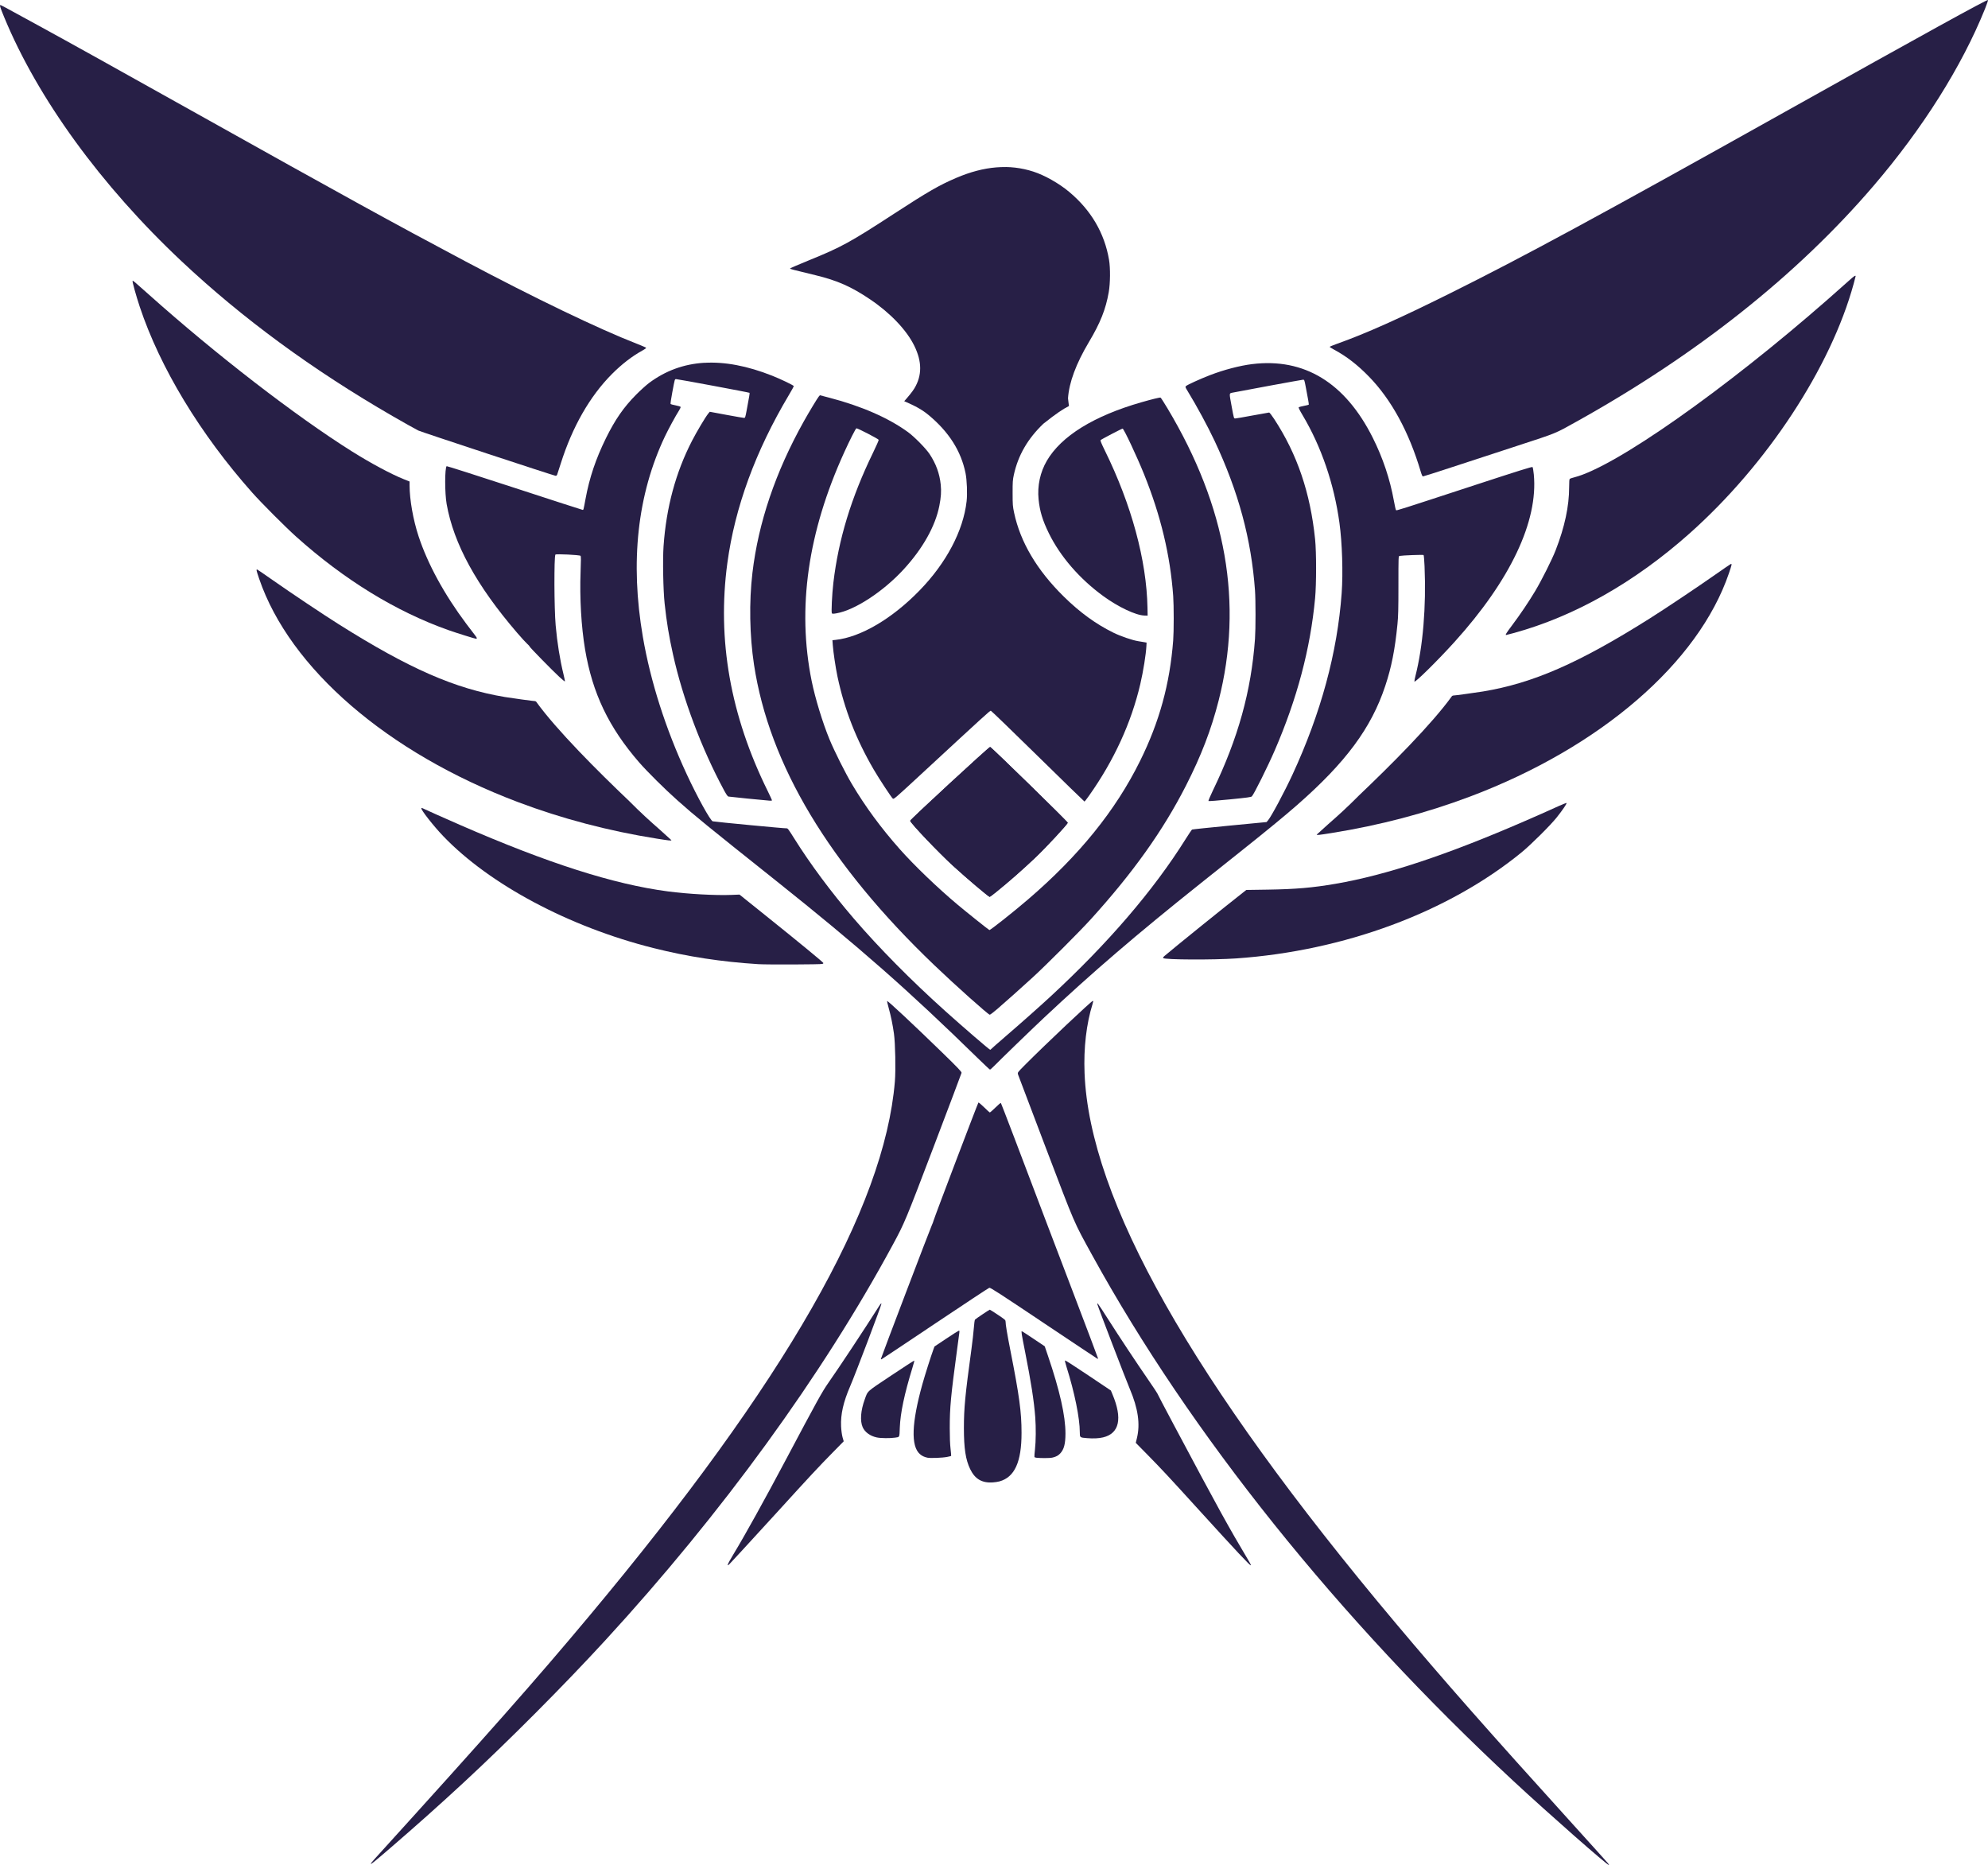 <?xml version="1.0" encoding="UTF-8" standalone="no"?>
<!-- Created with Inkscape (http://www.inkscape.org/) -->

<svg
   xmlns:dc="http://purl.org/dc/elements/1.1/"
   xmlns:cc="http://creativecommons.org/ns#"
   xmlns:rdf="http://www.w3.org/1999/02/22-rdf-syntax-ns#"
   xmlns:svg="http://www.w3.org/2000/svg"
   xmlns="http://www.w3.org/2000/svg"
   xmlns:sodipodi="http://sodipodi.sourceforge.net/DTD/sodipodi-0.dtd"
   xmlns:inkscape="http://www.inkscape.org/namespaces/inkscape"
   width="372.795mm"
   height="349.7mm"
   viewBox="0 0 372.795 349.7"
   version="1.1"
   id="svg2029"
   inkscape:version="0.92.3 (2405546, 2018-03-11)"
   sodipodi:docname="swallowBg.svg">
  <defs
     id="defs2023" />
  <sodipodi:namedview
     id="base"
     pagecolor="#ffffff"
     bordercolor="#666666"
     borderopacity="1.0"
     inkscape:pageopacity="0.0"
     inkscape:pageshadow="2"
     inkscape:zoom="0.24748738"
     inkscape:cx="530.34179"
     inkscape:cy="983.99957"
     inkscape:document-units="mm"
     inkscape:current-layer="layer1"
     showgrid="false"
     fit-margin-top="0"
     fit-margin-left="0"
     fit-margin-right="0"
     fit-margin-bottom="0"
     inkscape:window-width="1366"
     inkscape:window-height="745"
     inkscape:window-x="-8"
     inkscape:window-y="-8"
     inkscape:window-maximized="1" />
  <g
     inkscape:label="Layer 1"
     inkscape:groupmode="layer"
     id="layer1"
     transform="translate(62.421,68.35)">
    <path
       inkscape:connector-curvature="0"
       style="opacity:1;fill:#271f46;fill-opacity:1;fill-rule:nonzero;stroke:none;stroke-width:0.753;stroke-linecap:round;stroke-linejoin:round;stroke-miterlimit:4;stroke-dasharray:none;stroke-opacity:1;paint-order:normal"
       d="m 109.029,186.752 c -0.028,-0.028 -1.971,1.23 -4.317,2.796 -1.19,0.794 -2.058,1.367 -2.7,1.806 -0.642,0.439 -1.057,0.744 -1.343,1.001 -0.286,0.257 -0.441,0.465 -0.564,0.713 -0.122,0.247 -0.21,0.533 -0.361,0.945 -0.192,0.522 -0.345,1.036 -0.458,1.532 -0.114,0.496 -0.188,0.975 -0.222,1.425 -0.034,0.45 -0.028,0.872 0.019,1.254 0.047,0.382 0.135,0.726 0.265,1.019 0.104,0.234 0.243,0.455 0.412,0.658 0.17,0.203 0.37,0.388 0.596,0.553 0.226,0.165 0.478,0.309 0.751,0.429 0.273,0.12 0.567,0.215 0.878,0.282 0.368,0.08 0.995,0.125 1.65,0.131 0.655,0.01 1.338,-0.024 1.817,-0.095 0.214,-0.031 0.37,-0.047 0.485,-0.08 0.115,-0.033 0.189,-0.086 0.238,-0.192 0.099,-0.214 0.099,-0.647 0.136,-1.589 0.027,-0.692 0.093,-1.432 0.202,-2.23 0.109,-0.798 0.26,-1.654 0.455,-2.579 0.195,-0.925 0.434,-1.918 0.72,-2.99 0.286,-1.072 0.618,-2.223 0.999,-3.463 0.216,-0.702 0.37,-1.299 0.342,-1.327 z"
       id="path1061-51-7" />
    <path
       inkscape:connector-curvature="0"
       style="opacity:1;fill:#271f46;fill-opacity:1;fill-rule:nonzero;stroke:none;stroke-width:0.753;stroke-linecap:round;stroke-linejoin:round;stroke-miterlimit:4;stroke-dasharray:none;stroke-opacity:1;paint-order:normal"
       d="m 137.329,186.734 c -0.045,0.01 -0.049,0.099 -0.01,0.294 0.04,0.195 0.126,0.497 0.264,0.935 0.375,1.194 0.719,2.391 1.022,3.556 0.303,1.165 0.567,2.297 0.783,3.362 0.216,1.065 0.386,2.062 0.501,2.957 0.116,0.894 0.177,1.686 0.177,2.338 0,0.255 0,0.445 0.019,0.589 0.02,0.144 0.062,0.241 0.146,0.311 0.084,0.069 0.212,0.11 0.405,0.141 0.193,0.031 0.45,0.051 0.795,0.08 0.584,0.048 1.136,0.061 1.642,0.036 0.506,-0.024 0.965,-0.085 1.362,-0.18 0.382,-0.091 0.725,-0.215 1.03,-0.371 0.305,-0.155 0.572,-0.343 0.8,-0.561 0.228,-0.218 0.418,-0.467 0.57,-0.746 0.151,-0.279 0.265,-0.589 0.339,-0.928 0.074,-0.339 0.109,-0.708 0.106,-1.106 0,-0.398 -0.046,-0.825 -0.127,-1.281 -0.081,-0.456 -0.202,-0.94 -0.361,-1.451 -0.16,-0.512 -0.358,-1.052 -0.596,-1.619 l -0.303,-0.722 -4.221,-2.832 c -2.322,-1.558 -4.276,-2.819 -4.343,-2.804 z"
       id="path1057-3-8" />
    <path
       inkscape:connector-curvature="0"
       style="opacity:1;fill:#271f46;fill-opacity:1;fill-rule:nonzero;stroke:none;stroke-width:0.753;stroke-linecap:round;stroke-linejoin:round;stroke-miterlimit:4;stroke-dasharray:none;stroke-opacity:1;paint-order:normal"
       d="m 129.197,181.242 c -0.035,0 -0.057,0.026 -0.06,0.118 0,0.091 0.014,0.249 0.055,0.514 0.083,0.53 0.269,1.487 0.607,3.198 0.567,2.863 0.986,5.169 1.293,7.144 0.307,1.974 0.502,3.617 0.62,5.152 0.072,0.938 0.102,2.079 0.093,3.171 -0.01,1.091 -0.058,2.133 -0.144,2.871 -0.082,0.706 -0.128,1.341 -0.101,1.41 0.029,0.076 0.14,0.126 0.424,0.158 0.283,0.032 0.74,0.049 1.459,0.058 0.664,0.01 1.295,-0.035 1.584,-0.113 0.322,-0.086 0.571,-0.177 0.785,-0.295 0.214,-0.118 0.392,-0.263 0.573,-0.454 0.179,-0.19 0.33,-0.397 0.456,-0.631 0.126,-0.234 0.228,-0.496 0.307,-0.795 0.079,-0.299 0.136,-0.635 0.173,-1.018 0.037,-0.383 0.055,-0.813 0.056,-1.299 0,-0.827 -0.065,-1.745 -0.199,-2.757 -0.134,-1.013 -0.337,-2.121 -0.609,-3.329 -0.272,-1.208 -0.614,-2.517 -1.026,-3.93 -0.412,-1.414 -0.894,-2.933 -1.448,-4.562 l -0.604,-1.776 -2.11,-1.416 c -1.161,-0.779 -2.143,-1.417 -2.184,-1.417 z"
       id="path1053-8-7" />
    <path
       inkscape:connector-curvature="0"
       style="opacity:1;fill:#271f46;fill-opacity:1;fill-rule:nonzero;stroke:none;stroke-width:0.753;stroke-linecap:round;stroke-linejoin:round;stroke-miterlimit:4;stroke-dasharray:none;stroke-opacity:1;paint-order:normal"
       d="m 117.344,181.166 c -0.101,0.027 -1.16,0.7 -2.355,1.498 l -2.171,1.449 -0.189,0.509 c -0.446,1.199 -1.613,4.875 -2.082,6.558 -0.507,1.818 -0.896,3.452 -1.169,4.904 -0.136,0.726 -0.244,1.406 -0.322,2.041 -0.078,0.635 -0.127,1.225 -0.146,1.769 -0.02,0.545 -0.01,1.045 0.029,1.5 0.039,0.455 0.107,0.865 0.204,1.23 0.097,0.365 0.224,0.686 0.379,0.962 0.155,0.276 0.34,0.508 0.554,0.696 0.197,0.173 0.402,0.311 0.632,0.421 0.231,0.11 0.487,0.193 0.788,0.258 0.271,0.058 0.979,0.066 1.727,0.036 0.748,-0.029 1.537,-0.095 1.968,-0.181 0.391,-0.078 0.728,-0.16 0.749,-0.181 0.022,-0.022 -0.029,-0.623 -0.111,-1.337 -0.1,-0.863 -0.15,-2.146 -0.15,-3.827 0,-0.994 0.011,-1.861 0.047,-2.743 0.036,-0.882 0.097,-1.78 0.195,-2.834 0.197,-2.108 0.544,-4.844 1.149,-9.338 0.185,-1.373 0.363,-2.708 0.396,-2.966 0.028,-0.215 0.039,-0.332 0.022,-0.389 -0.017,-0.057 -0.061,-0.055 -0.145,-0.033 z"
       id="path1049-5-8" />
    <path
       style="opacity:1;fill:#271f46;fill-opacity:1;fill-rule:nonzero;stroke:none;stroke-width:0.949;stroke-linecap:round;stroke-linejoin:round;stroke-miterlimit:4;stroke-dasharray:none;stroke-opacity:1;paint-order:normal"
       d="m 102.872,176.088 c -0.024,-0.113 -0.171,0.026 -0.384,0.362 -2.857,4.504 -7.394,11.364 -9.568,14.47 -0.588,0.84 -1.11,1.671 -2.223,3.685 -1.114,2.014 -2.82,5.212 -5.778,10.787 -1.977,3.726 -3.902,7.278 -5.595,10.33 -1.692,3.052 -3.152,5.603 -4.198,7.327 -0.646,1.065 -1.003,1.72 -1.072,1.968 -0.017,0.062 -0.017,0.099 0,0.11 0.019,0.011 0.055,0 0.11,-0.042 0.109,-0.079 0.29,-0.258 0.542,-0.538 0.289,-0.321 1.261,-1.37 2.16,-2.332 0.899,-0.962 3.866,-4.201 6.593,-7.198 5.977,-6.568 7.612,-8.323 10.285,-11.043 l 2.048,-2.084 -0.218,-0.762 c -0.12,-0.419 -0.244,-1.343 -0.275,-2.053 -0.025,-0.561 -0.01,-1.125 0.045,-1.703 0.055,-0.577 0.15,-1.168 0.289,-1.78 0.139,-0.612 0.32,-1.245 0.546,-1.91 0.226,-0.665 0.498,-1.36 0.816,-2.096 0.479,-1.108 1.958,-4.932 3.313,-8.505 1.354,-3.573 2.583,-6.894 2.562,-6.994 z"
       id="path1045-74-10"
       inkscape:connector-curvature="0" />
    <path
       style="opacity:1;fill:#271f46;fill-opacity:1;fill-rule:nonzero;stroke:none;stroke-width:0.949;stroke-linecap:round;stroke-linejoin:round;stroke-miterlimit:4;stroke-dasharray:none;stroke-opacity:1;paint-order:normal"
       d="m 143.355,176.041 c -0.016,0.017 0,0.089 0.029,0.225 0.11,0.474 5.309,14.03 6.059,15.8 0.389,0.918 0.707,1.788 0.955,2.619 0.248,0.831 0.427,1.623 0.536,2.382 0.11,0.759 0.151,1.487 0.124,2.19 -0.027,0.703 -0.122,1.381 -0.283,2.043 l -0.213,0.878 2.175,2.21 c 2.626,2.668 3.923,4.06 9.563,10.263 3.63,3.992 6.059,6.642 7.595,8.28 1.536,1.638 2.179,2.263 2.237,2.204 0.033,-0.033 -0.046,-0.24 -0.176,-0.459 -2.121,-3.573 -3.507,-5.951 -5.451,-9.477 -1.944,-3.526 -4.446,-8.201 -8.796,-16.369 -1.708,-3.206 -3.105,-5.868 -3.105,-5.917 0,-0.048 -0.701,-1.103 -1.557,-2.345 -2.275,-3.297 -5.66,-8.402 -7.639,-11.521 -0.951,-1.499 -1.812,-2.807 -1.913,-2.907 -0.082,-0.081 -0.126,-0.118 -0.141,-0.101 z"
       id="path1041-0-3"
       inkscape:connector-curvature="0" />
    <path
       inkscape:connector-curvature="0"
       style="opacity:1;fill:#271f46;fill-opacity:1;fill-rule:nonzero;stroke:none;stroke-width:0.753;stroke-linecap:round;stroke-linejoin:round;stroke-miterlimit:4;stroke-dasharray:none;stroke-opacity:1;paint-order:normal"
       d="m 123.189,177.21 c -0.088,0 -2.586,1.672 -2.772,1.857 -0.066,0.066 -0.157,0.71 -0.219,1.552 -0.058,0.792 -0.255,2.542 -0.439,3.889 -0.601,4.407 -0.958,7.194 -1.164,9.347 -0.103,1.076 -0.169,1.994 -0.208,2.875 -0.04,0.882 -0.054,1.727 -0.055,2.66 -2e-4,0.96 0.02,1.811 0.063,2.576 0.044,0.765 0.111,1.444 0.205,2.059 0.094,0.615 0.215,1.165 0.366,1.673 0.151,0.508 0.333,0.972 0.548,1.417 0.223,0.461 0.472,0.854 0.752,1.184 0.28,0.329 0.592,0.595 0.938,0.798 0.347,0.203 0.729,0.345 1.151,0.428 0.422,0.083 0.884,0.107 1.391,0.074 0.396,-0.026 0.958,-0.111 1.248,-0.191 0.356,-0.098 0.689,-0.229 0.997,-0.393 0.308,-0.164 0.593,-0.361 0.855,-0.593 0.261,-0.232 0.5,-0.498 0.715,-0.8 0.215,-0.302 0.408,-0.639 0.578,-1.013 0.17,-0.374 0.318,-0.785 0.444,-1.233 0.126,-0.448 0.23,-0.933 0.313,-1.457 0.083,-0.524 0.145,-1.087 0.185,-1.69 0.041,-0.603 0.06,-1.245 0.06,-1.927 0,-0.979 -0.027,-1.898 -0.091,-2.86 -0.064,-0.962 -0.167,-1.966 -0.323,-3.114 -0.155,-1.148 -0.363,-2.441 -0.636,-3.98 -0.274,-1.539 -0.613,-3.323 -1.033,-5.456 -0.308,-1.568 -0.537,-2.794 -0.688,-3.698 -0.151,-0.904 -0.225,-1.485 -0.225,-1.762 0,-0.069 -0.01,-0.127 -0.036,-0.188 -0.03,-0.061 -0.085,-0.126 -0.181,-0.21 -0.192,-0.169 -0.551,-0.414 -1.22,-0.862 -0.791,-0.529 -1.475,-0.961 -1.52,-0.961 z"
       id="path1037-05-4" />
    <path
       inkscape:connector-curvature="0"
       style="opacity:1;fill:#271f46;fill-opacity:1;fill-rule:nonzero;stroke:none;stroke-width:0.754;stroke-linecap:round;stroke-linejoin:round;stroke-miterlimit:4;stroke-dasharray:none;stroke-opacity:1;paint-order:normal"
       d="m 121.054,138.377 c -0.116,0.122 -8.177,21.327 -8.374,22.029 -0.089,0.318 -0.251,0.75 -0.361,0.962 -0.227,0.439 -9.555,24.928 -9.555,25.085 0,0.056 0.058,0.08 0.128,0.053 0.07,-0.027 4.59,-3.039 10.045,-6.694 5.455,-3.655 10.027,-6.673 10.162,-6.706 0.052,-0.013 0.186,0.038 0.492,0.213 0.305,0.174 0.781,0.471 1.517,0.947 1.472,0.953 3.984,2.625 8.245,5.475 5.505,3.683 10.034,6.698 10.065,6.698 0.031,0 0.055,-0.054 0.055,-0.121 0,-0.066 -2.147,-5.75 -4.77,-12.631 -2.623,-6.881 -4.819,-12.641 -4.879,-12.8 -4.842,-12.8 -8.484,-22.349 -8.552,-22.42 -0.055,-0.058 -0.445,0.263 -1.038,0.854 -0.523,0.521 -0.998,0.93 -1.056,0.911 -0.058,-0.02 -0.542,-0.464 -1.075,-0.988 -0.555,-0.545 -1.003,-0.916 -1.05,-0.866 z"
       id="path1033-6-9" />
    <path
       style="opacity:1;fill:#271f46;fill-opacity:1;fill-rule:nonzero;stroke:none;stroke-width:0.894;stroke-linecap:round;stroke-linejoin:round;stroke-miterlimit:4;stroke-dasharray:none;stroke-opacity:1;paint-order:normal"
       d="m 103.938,119.347 c -0.03,0.03 0.099,0.611 0.288,1.291 0.211,0.762 0.398,1.539 0.563,2.341 0.164,0.801 0.306,1.627 0.427,2.486 0.125,0.887 0.213,2.593 0.247,4.34 0.034,1.747 0.015,3.535 -0.072,4.586 -0.123,1.488 -0.31,3.009 -0.563,4.565 -0.253,1.556 -0.571,3.145 -0.954,4.77 -0.384,1.625 -0.833,3.286 -1.348,4.982 -0.515,1.696 -1.096,3.428 -1.743,5.197 -0.647,1.768 -1.361,3.574 -2.142,5.416 -0.781,1.842 -1.628,3.722 -2.543,5.64 -0.915,1.918 -1.897,3.873 -2.946,5.868 -1.05,1.995 -2.167,4.028 -3.352,6.101 -1.185,2.073 -2.438,4.186 -3.76,6.339 -1.322,2.153 -2.712,4.347 -4.172,6.581 -1.46,2.235 -2.988,4.51 -4.586,6.827 -1.598,2.317 -3.265,4.677 -5.002,7.078 -1.737,2.402 -3.543,4.846 -5.421,7.333 -1.877,2.488 -3.825,5.019 -5.843,7.594 -2.018,2.575 -4.107,5.194 -6.266,7.858 -2.16,2.664 -4.39,5.373 -6.692,8.127 -2.482,2.97 -4.894,5.82 -7.453,8.796 -2.559,2.976 -5.264,6.078 -8.332,9.551 -6.136,6.945 -13.722,15.371 -24.49,27.238 -0.364,0.401 -0.661,0.776 -0.661,0.834 0,0.086 0.118,0.033 0.633,-0.382 0.515,-0.415 1.427,-1.192 3.015,-2.557 2.286,-1.965 4.634,-4.023 6.96,-6.099 2.326,-2.076 4.63,-4.169 6.827,-6.205 2.124,-1.968 4.357,-4.086 6.632,-6.289 2.276,-2.202 4.595,-4.489 6.891,-6.795 2.296,-2.305 4.57,-4.63 6.757,-6.907 2.187,-2.278 4.285,-4.508 6.231,-6.626 2.732,-2.974 5.417,-5.981 8.05,-9.015 2.633,-3.034 5.214,-6.094 7.738,-9.174 2.524,-3.08 4.991,-6.18 7.396,-9.292 2.405,-3.112 4.747,-6.236 7.022,-9.366 2.275,-3.13 4.483,-6.265 6.618,-9.398 2.135,-3.133 4.197,-6.265 6.182,-9.388 1.985,-3.123 3.893,-6.237 5.717,-9.335 1.825,-3.098 3.566,-6.181 5.22,-9.24 0.55,-1.018 0.974,-1.808 1.383,-2.639 0.409,-0.831 0.804,-1.702 1.295,-2.881 0.982,-2.357 2.351,-5.942 4.995,-12.891 2.839,-7.46 5.183,-13.671 5.209,-13.801 0.019,-0.094 -0.165,-0.343 -0.723,-0.929 -0.558,-0.586 -1.491,-1.507 -2.973,-2.947 -2.758,-2.681 -5.296,-5.104 -7.158,-6.843 -1.862,-1.74 -3.048,-2.795 -3.101,-2.742 z"
       id="path1031-8-4"
       inkscape:connector-curvature="0" />
    <path
       style="opacity:1;fill:#271f46;fill-opacity:1;fill-rule:nonzero;stroke:none;stroke-width:0.894;stroke-linecap:round;stroke-linejoin:round;stroke-miterlimit:4;stroke-dasharray:none;stroke-opacity:1;paint-order:normal"
       d="m 142.507,119.31 c -0.123,0 -2.389,2.081 -5.082,4.623 -2.693,2.542 -5.812,5.545 -7.642,7.388 -0.708,0.714 -1.063,1.071 -1.225,1.296 -0.081,0.113 -0.114,0.193 -0.119,0.269 0,0.075 0.017,0.146 0.047,0.24 0.066,0.207 2.411,6.392 5.21,13.745 2.797,7.348 4.089,10.774 5.123,13.169 0.517,1.197 0.97,2.136 1.515,3.178 0.545,1.042 1.183,2.187 2.068,3.797 1.148,2.088 2.332,4.181 3.553,6.279 1.221,2.097 2.478,4.198 3.769,6.302 1.292,2.103 2.618,4.209 3.978,6.316 1.36,2.107 2.754,4.215 4.18,6.323 1.426,2.108 2.886,4.215 4.376,6.321 1.491,2.106 3.012,4.21 4.565,6.311 1.552,2.101 3.135,4.199 4.747,6.293 1.612,2.094 3.254,4.183 4.924,6.267 1.67,2.084 3.368,4.162 5.093,6.232 1.725,2.071 3.478,4.134 5.256,6.189 1.778,2.055 3.583,4.102 5.412,6.139 1.829,2.037 3.683,4.063 5.561,6.079 1.878,2.016 3.78,4.021 5.704,6.012 1.925,1.992 3.872,3.971 5.841,5.937 1.969,1.965 3.959,3.916 5.97,5.853 2.011,1.936 4.043,3.856 6.094,5.76 3.262,3.028 7.688,7 11.321,10.194 1.816,1.597 3.434,3 4.608,3.992 1.174,0.993 1.905,1.575 1.948,1.533 0.024,-0.024 -0.068,-0.185 -0.204,-0.357 -0.136,-0.173 -3.108,-3.471 -6.604,-7.33 -7.887,-8.703 -13.949,-15.46 -19.164,-21.379 -5.215,-5.919 -9.584,-11.002 -14.085,-16.358 -2.384,-2.837 -4.694,-5.63 -6.93,-8.378 -2.236,-2.748 -4.399,-5.452 -6.488,-8.112 -2.089,-2.66 -4.104,-5.276 -6.046,-7.848 -1.942,-2.572 -3.81,-5.1 -5.605,-7.585 -1.795,-2.485 -3.517,-4.926 -5.165,-7.324 -1.649,-2.398 -3.224,-4.752 -4.726,-7.064 -1.502,-2.312 -2.932,-4.581 -4.289,-6.807 -1.357,-2.226 -2.64,-4.41 -3.851,-6.551 -1.211,-2.141 -2.349,-4.24 -3.415,-6.296 -1.066,-2.057 -2.059,-4.071 -2.98,-6.043 -0.921,-1.972 -1.77,-3.904 -2.546,-5.792 -0.776,-1.889 -1.48,-3.736 -2.112,-5.542 -0.632,-1.806 -1.192,-3.571 -1.679,-5.294 -0.488,-1.724 -0.904,-3.406 -1.248,-5.048 -0.344,-1.642 -0.617,-3.243 -0.817,-4.804 -0.201,-1.56 -0.33,-3.08 -0.388,-4.56 -0.046,-1.19 -0.048,-2.363 -0.01,-3.513 0.041,-1.15 0.127,-2.277 0.254,-3.373 0.127,-1.095 0.297,-2.159 0.509,-3.185 0.212,-1.025 0.464,-2.012 0.758,-2.952 0.064,-0.205 0.098,-0.341 0.103,-0.425 0,-0.084 -0.02,-0.117 -0.072,-0.117 z"
       id="path1029-1-2"
       inkscape:connector-curvature="0" />
    <path
       inkscape:connector-curvature="0"
       style="opacity:1;fill:#271f46;fill-opacity:1;fill-rule:nonzero;stroke:none;stroke-width:0.804;stroke-linecap:round;stroke-linejoin:round;stroke-miterlimit:4;stroke-dasharray:none;stroke-opacity:1;paint-order:normal"
       d="m 16.722,83.146 c -0.039,-0.023 -0.094,0 -0.125,0.048 -0.037,0.059 0.087,0.296 0.322,0.649 0.235,0.352 0.58,0.82 0.987,1.339 0.814,1.039 1.873,2.286 2.783,3.235 1.086,1.134 2.27,2.25 3.541,3.344 1.271,1.093 2.629,2.164 4.063,3.205 1.434,1.042 2.945,2.054 4.522,3.033 1.577,0.978 3.22,1.923 4.918,2.827 1.698,0.904 3.452,1.769 5.251,2.588 1.799,0.819 3.643,1.593 5.521,2.315 1.879,0.723 3.792,1.394 5.729,2.009 1.937,0.615 3.899,1.173 5.874,1.669 1.613,0.405 3.212,0.769 4.814,1.094 1.601,0.325 3.205,0.61 4.825,0.858 1.62,0.248 3.257,0.461 4.926,0.638 1.669,0.177 3.371,0.32 5.119,0.431 0.816,0.052 3.756,0.067 6.525,0.057 2.768,-0.011 5.366,-0.048 5.496,-0.104 0.099,-0.042 0.179,-0.11 0.179,-0.151 0,-0.067 -1.123,-1.024 -3.063,-2.619 -1.939,-1.595 -4.695,-3.828 -7.958,-6.445 l -4.716,-3.783 -1.486,0.06 c -1.512,0.061 -3.56,0.019 -5.698,-0.098 -2.138,-0.118 -4.368,-0.312 -6.246,-0.559 -1.274,-0.167 -2.58,-0.375 -3.923,-0.625 -1.343,-0.25 -2.724,-0.542 -4.145,-0.876 -1.421,-0.335 -2.884,-0.713 -4.392,-1.135 -1.508,-0.422 -3.062,-0.889 -4.666,-1.402 -1.604,-0.513 -3.257,-1.072 -4.965,-1.678 -1.708,-0.606 -3.47,-1.26 -5.29,-1.962 -1.82,-0.702 -3.699,-1.454 -5.641,-2.255 -1.942,-0.801 -3.946,-1.652 -6.018,-2.555 -2.574,-1.122 -6.898,-3.05 -7.061,-3.149 z"
       id="path1027-28-0" />
    <path
       inkscape:connector-curvature="0"
       style="opacity:1;fill:#271f46;fill-opacity:1;fill-rule:nonzero;stroke:none;stroke-width:0.804;stroke-linecap:round;stroke-linejoin:round;stroke-miterlimit:4;stroke-dasharray:none;stroke-opacity:1;paint-order:normal"
       d="m 231.332,82.206 c -0.059,-0.019 -0.766,0.263 -1.573,0.627 -2.656,1.201 -3.487,1.57 -6.233,2.762 -3.684,1.6 -7.152,3.033 -10.429,4.308 -3.277,1.275 -6.363,2.392 -9.286,3.36 -1.461,0.484 -2.882,0.931 -4.264,1.342 -1.383,0.411 -2.728,0.786 -4.039,1.126 -1.311,0.34 -2.588,0.644 -3.835,0.915 -1.246,0.271 -2.462,0.508 -3.65,0.712 -1.082,0.186 -2.093,0.343 -3.081,0.474 -0.988,0.132 -1.954,0.238 -2.949,0.323 -1.989,0.171 -4.09,0.259 -6.704,0.298 l -3.998,0.059 -0.666,0.523 c -3.63,2.846 -12.768,10.227 -14.661,11.84 -0.123,0.105 -0.205,0.189 -0.247,0.257 -0.042,0.068 -0.044,0.119 -0.01,0.156 0.077,0.079 0.706,0.142 1.673,0.186 0.967,0.044 2.271,0.07 3.698,0.076 1.427,0.01 2.976,-0.01 4.434,-0.039 1.457,-0.033 2.822,-0.085 3.88,-0.16 1.268,-0.088 2.534,-0.2 3.795,-0.334 1.261,-0.134 2.517,-0.29 3.768,-0.468 2.502,-0.356 4.981,-0.799 7.429,-1.327 2.448,-0.527 4.864,-1.138 7.238,-1.83 2.374,-0.691 4.707,-1.462 6.989,-2.31 1.141,-0.424 2.269,-0.868 3.382,-1.329 1.114,-0.462 2.214,-0.942 3.299,-1.441 1.085,-0.499 2.155,-1.016 3.208,-1.551 1.053,-0.535 2.09,-1.088 3.109,-1.657 1.019,-0.57 2.02,-1.157 3.003,-1.761 0.983,-0.604 1.946,-1.226 2.89,-1.863 0.944,-0.638 1.867,-1.291 2.77,-1.961 0.902,-0.67 1.784,-1.356 2.642,-2.058 0.873,-0.714 2.23,-1.985 3.515,-3.262 1.285,-1.278 2.498,-2.561 3.083,-3.298 0.564,-0.71 1.053,-1.372 1.383,-1.862 0.331,-0.49 0.504,-0.809 0.434,-0.833 z"
       id="path1025-5-7" />
    <path
       inkscape:connector-curvature="0"
       style="opacity:1;fill:#271f46;fill-opacity:1;fill-rule:nonzero;stroke:none;stroke-width:0.791;stroke-linecap:round;stroke-linejoin:round;stroke-miterlimit:4;stroke-dasharray:none;stroke-opacity:1;paint-order:normal"
       d="m 123.249,71.705 c -0.118,0 -3.876,3.415 -7.6,6.851 -3.724,3.437 -7.413,6.896 -7.392,6.986 0.028,0.123 0.374,0.555 0.92,1.175 0.546,0.62 1.291,1.426 2.119,2.295 1.656,1.739 3.64,3.731 5.013,4.987 1.272,1.163 2.937,2.616 4.31,3.778 1.373,1.162 2.453,2.033 2.556,2.033 0.045,0 0.597,-0.416 1.225,-0.925 1.198,-0.969 2.4,-1.982 3.611,-3.045 1.211,-1.063 2.431,-2.174 3.666,-3.34 0.975,-0.921 2.507,-2.505 3.795,-3.89 1.288,-1.386 2.332,-2.574 2.332,-2.702 0,-0.096 -3.589,-3.647 -7.203,-7.174 -3.614,-3.527 -7.252,-7.03 -7.351,-7.03 z"
       id="path1023-7-0" />
    <path
       inkscape:connector-curvature="0"
       style="opacity:1;fill:#271f46;fill-opacity:1;fill-rule:nonzero;stroke:none;stroke-width:0.791;stroke-linecap:round;stroke-linejoin:round;stroke-miterlimit:4;stroke-dasharray:none;stroke-opacity:1;paint-order:normal"
       d="m 123.249,71.705 c 0.099,0 3.737,3.503 7.351,7.03 3.614,3.527 7.203,7.077 7.203,7.174 0,0.129 -1.044,1.316 -2.332,2.702 -1.288,1.386 -2.82,2.969 -3.795,3.89 -1.235,1.166 -2.455,2.277 -3.666,3.34 -1.211,1.062 -2.413,2.076 -3.611,3.045 -0.629,0.508 -1.18,0.925 -1.225,0.925 -0.103,0 -1.183,-0.871 -2.556,-2.033 -1.373,-1.162 -3.038,-2.614 -4.31,-3.778 -1.373,-1.256 -3.357,-3.248 -5.013,-4.987 -0.828,-0.87 -1.573,-1.676 -2.119,-2.295 -0.546,-0.62 -0.892,-1.053 -0.92,-1.175 -0.021,-0.09 3.669,-3.549 7.392,-6.986 3.724,-3.437 7.482,-6.851 7.6,-6.851 z"
       id="path1021-71-0" />
    <path
       inkscape:connector-curvature="0"
       style="opacity:1;fill:#271f46;fill-opacity:1;fill-rule:nonzero;stroke:none;stroke-width:0.804;stroke-linecap:round;stroke-linejoin:round;stroke-miterlimit:4;stroke-dasharray:none;stroke-opacity:1;paint-order:normal"
       d="m -14.245,38.427 c -0.02,10e-5 -0.037,0.01 -0.047,0.023 -0.021,0.033 -0.021,0.101 0,0.221 0.049,0.241 0.196,0.694 0.468,1.492 0.359,1.052 0.767,2.099 1.223,3.142 0.456,1.042 0.959,2.08 1.509,3.11 0.549,1.03 1.145,2.054 1.785,3.07 0.64,1.016 1.324,2.023 2.051,3.022 0.727,0.998 1.497,1.987 2.308,2.965 0.811,0.978 1.664,1.946 2.556,2.901 0.892,0.955 1.824,1.898 2.794,2.828 0.97,0.93 1.978,1.846 3.022,2.747 1.045,0.901 2.125,1.788 3.241,2.659 1.116,0.87 2.267,1.724 3.451,2.561 1.184,0.837 2.402,1.656 3.651,2.456 1.25,0.8 2.531,1.582 3.843,2.342 1.311,0.761 2.653,1.501 4.024,2.22 1.37,0.719 2.769,1.417 4.195,2.091 1.426,0.674 2.879,1.325 4.358,1.952 1.479,0.627 2.982,1.23 4.51,1.807 2.062,0.779 4.154,1.506 6.274,2.182 2.12,0.676 4.267,1.3 6.442,1.872 2.174,0.572 4.375,1.093 6.602,1.561 2.227,0.468 4.478,0.883 6.755,1.246 1.142,0.182 1.821,0.285 2.215,0.326 0.378,0.039 0.49,0.02 0.498,-0.039 -0.194,-0.173 -0.886,-0.793 -2.166,-1.964 -0.946,-0.824 -1.859,-1.638 -2.721,-2.438 -1.032,-0.958 -2.006,-1.899 -2.925,-2.828 -0.018,-0.018 -0.034,-0.036 -0.052,-0.054 -5.963,-5.672 -13.659,-13.355 -17.511,-18.7 -0.079,-0.055 -0.134,-0.086 -0.159,-0.086 -0.292,0 -4.383,-0.558 -5.681,-0.774 -1.174,-0.196 -2.335,-0.427 -3.493,-0.695 -1.158,-0.269 -2.314,-0.576 -3.478,-0.926 -1.164,-0.35 -2.336,-0.744 -3.527,-1.186 -1.191,-0.442 -2.402,-0.932 -3.643,-1.475 -1.24,-0.543 -2.511,-1.139 -3.822,-1.792 -1.312,-0.653 -2.664,-1.364 -4.068,-2.137 -1.404,-0.773 -2.86,-1.609 -4.379,-2.512 -1.519,-0.903 -3.1,-1.873 -4.755,-2.915 -1.456,-0.917 -3.679,-2.374 -5.973,-3.908 -2.294,-1.534 -4.661,-3.144 -6.407,-4.369 -1.508,-1.058 -2.812,-1.949 -2.896,-1.982 -0.03,-0.011 -0.055,-0.018 -0.075,-0.018 z"
       id="path1019-83-0" />
    <path
       inkscape:connector-curvature="0"
       style="opacity:1;fill:#271f46;fill-opacity:1;fill-rule:nonzero;stroke:none;stroke-width:0.791;stroke-linecap:round;stroke-linejoin:round;stroke-miterlimit:4;stroke-dasharray:none;stroke-opacity:1;paint-order:normal"
       d="m 91.332,5.757 -0.209,0.239 c -0.249,0.284 -1.848,2.934 -2.84,4.708 -0.66,1.18 -1.287,2.36 -1.882,3.541 -0.595,1.181 -1.158,2.364 -1.689,3.546 -0.53,1.183 -1.029,2.366 -1.494,3.549 -0.466,1.183 -0.899,2.366 -1.3,3.549 -0.401,1.183 -0.769,2.366 -1.104,3.549 -0.336,1.183 -0.639,2.365 -0.909,3.547 -0.27,1.182 -0.507,2.363 -0.712,3.543 -0.205,1.18 -0.377,2.36 -0.516,3.538 -0.161,1.361 -0.274,2.776 -0.342,4.219 -0.067,1.443 -0.088,2.912 -0.062,4.382 0.025,1.47 0.096,2.939 0.213,4.382 0.117,1.442 0.279,2.857 0.486,4.217 0.179,1.174 0.39,2.347 0.634,3.52 0.244,1.173 0.521,2.346 0.83,3.518 0.309,1.173 0.651,2.345 1.026,3.517 0.375,1.172 0.782,2.344 1.223,3.516 0.44,1.172 0.914,2.344 1.42,3.516 0.506,1.172 1.045,2.344 1.617,3.516 0.572,1.172 1.176,2.343 1.814,3.515 0.638,1.172 1.308,2.345 2.012,3.517 0.703,1.173 1.44,2.345 2.209,3.518 0.769,1.173 1.572,2.346 2.407,3.52 0.836,1.174 1.704,2.348 2.606,3.522 0.902,1.174 1.836,2.349 2.804,3.524 0.968,1.175 1.969,2.351 3.003,3.527 1.034,1.176 2.101,2.353 3.202,3.53 1.101,1.177 2.234,2.356 3.401,3.534 1.167,1.179 2.367,2.358 3.601,3.538 1.964,1.879 4.493,4.201 6.567,6.053 1.037,0.926 1.96,1.735 2.642,2.313 0.682,0.578 1.122,0.925 1.194,0.926 0.09,0 0.726,-0.482 1.413,-1.076 v 0 c 1.742,-1.505 4.435,-3.909 6.644,-5.93 1.243,-1.138 3.454,-3.296 5.61,-5.453 2.156,-2.157 4.259,-4.314 5.288,-5.449 1.984,-2.189 3.821,-4.321 5.529,-6.42 1.708,-2.099 3.285,-4.164 4.749,-6.219 0.732,-1.027 1.435,-2.052 2.112,-3.077 0.677,-1.025 1.328,-2.05 1.954,-3.079 0.626,-1.028 1.228,-2.06 1.808,-3.097 0.58,-1.038 1.137,-2.081 1.674,-3.133 0.715,-1.401 1.369,-2.76 1.97,-4.093 0.601,-1.334 1.149,-2.643 1.65,-3.949 0.501,-1.305 0.957,-2.606 1.374,-3.921 0.417,-1.315 0.795,-2.645 1.143,-4.009 0.29,-1.138 0.549,-2.276 0.778,-3.413 0.229,-1.137 0.427,-2.274 0.595,-3.411 0.168,-1.137 0.305,-2.273 0.412,-3.41 0.107,-1.137 0.182,-2.273 0.228,-3.41 0.045,-1.137 0.06,-2.273 0.044,-3.41 -0.016,-1.137 -0.062,-2.274 -0.139,-3.411 -0.077,-1.137 -0.184,-2.275 -0.322,-3.413 -0.138,-1.138 -0.307,-2.277 -0.507,-3.416 -0.2,-1.139 -0.43,-2.279 -0.691,-3.419 -0.261,-1.14 -0.553,-2.282 -0.875,-3.424 -0.322,-1.142 -0.675,-2.285 -1.059,-3.428 -0.384,-1.144 -0.798,-2.288 -1.244,-3.433 -0.445,-1.146 -0.921,-2.293 -1.428,-3.441 -0.507,-1.148 -1.044,-2.297 -1.613,-3.447 -0.568,-1.15 -1.168,-2.302 -1.798,-3.455 -0.63,-1.153 -1.291,-2.308 -1.983,-3.464 -0.642,-1.073 -1.222,-1.973 -1.289,-1.998 -0.141,-0.054 -1.6,0.302 -3.632,0.885 -1.111,0.319 -2.179,0.658 -3.202,1.014 -1.023,0.357 -2.002,0.732 -2.934,1.125 -0.933,0.393 -1.819,0.804 -2.659,1.231 -0.839,0.428 -1.632,0.872 -2.376,1.333 -0.744,0.461 -1.439,0.938 -2.085,1.43 -0.646,0.492 -1.242,1 -1.788,1.523 -0.545,0.523 -1.04,1.06 -1.482,1.611 -0.442,0.551 -0.833,1.116 -1.169,1.694 -0.313,0.538 -0.582,1.1 -0.806,1.68 -0.223,0.58 -0.401,1.178 -0.532,1.788 -0.131,0.61 -0.214,1.233 -0.25,1.86 -0.035,0.628 -0.022,1.261 0.041,1.894 0.055,0.555 0.129,1.081 0.228,1.594 0.099,0.513 0.223,1.015 0.377,1.522 0.154,0.507 0.338,1.021 0.557,1.558 0.22,0.537 0.474,1.098 0.77,1.7 0.535,1.09 1.164,2.168 1.873,3.223 0.71,1.055 1.501,2.087 2.365,3.084 0.863,0.997 1.798,1.958 2.794,2.872 0.996,0.914 2.054,1.781 3.162,2.59 0.703,0.513 1.436,0.995 2.165,1.429 0.729,0.435 1.454,0.823 2.142,1.148 0.688,0.326 1.338,0.589 1.918,0.773 0.58,0.185 1.089,0.29 1.494,0.302 l 0.606,0.018 -0.028,-1.463 c -0.021,-1.113 -0.083,-2.25 -0.186,-3.406 -0.103,-1.157 -0.247,-2.334 -0.43,-3.527 -0.183,-1.194 -0.406,-2.405 -0.668,-3.629 -0.262,-1.224 -0.562,-2.461 -0.9,-3.709 -0.338,-1.248 -0.715,-2.506 -1.128,-3.77 -0.413,-1.264 -0.863,-2.536 -1.349,-3.81 -0.486,-1.275 -1.008,-2.552 -1.565,-3.83 -0.557,-1.278 -1.149,-2.555 -1.776,-3.829 -0.326,-0.663 -0.541,-1.125 -0.666,-1.432 -0.125,-0.308 -0.158,-0.462 -0.12,-0.508 0.12,-0.144 3.965,-2.153 4.121,-2.153 0.057,0 0.253,0.325 0.536,0.866 0.283,0.541 0.653,1.297 1.058,2.158 0.811,1.723 1.762,3.866 2.44,5.55 0.783,1.944 1.481,3.865 2.095,5.771 0.615,1.907 1.147,3.8 1.598,5.689 0.452,1.888 0.823,3.772 1.116,5.661 0.293,1.889 0.507,3.782 0.646,5.69 0.064,0.885 0.096,2.554 0.096,4.208 0,1.655 -0.033,3.296 -0.098,4.127 -0.08,1.022 -0.18,2.027 -0.301,3.017 -0.121,0.99 -0.263,1.966 -0.427,2.929 -0.164,0.964 -0.35,1.915 -0.559,2.858 -0.209,0.942 -0.44,1.876 -0.695,2.802 -0.255,0.927 -0.533,1.847 -0.836,2.764 -0.302,0.917 -0.629,1.829 -0.98,2.741 -0.351,0.912 -0.728,1.823 -1.13,2.736 -0.402,0.913 -0.83,1.827 -1.285,2.747 -0.574,1.162 -1.183,2.31 -1.829,3.447 -0.645,1.137 -1.327,2.261 -2.046,3.376 -0.719,1.114 -1.475,2.217 -2.269,3.311 -0.794,1.094 -1.626,2.178 -2.497,3.255 -0.871,1.076 -1.782,2.144 -2.732,3.204 -0.95,1.061 -1.94,2.115 -2.972,3.163 -1.032,1.048 -2.104,2.09 -3.219,3.127 -1.115,1.038 -2.271,2.071 -3.471,3.1 -1.355,1.163 -3.122,2.607 -4.569,3.753 -1.447,1.146 -2.574,1.993 -2.651,1.964 -0.167,-0.064 -4.186,-3.271 -5.949,-4.748 -1.849,-1.548 -3.884,-3.388 -5.794,-5.22 -0.955,-0.916 -1.878,-1.831 -2.732,-2.707 -0.854,-0.876 -1.637,-1.713 -2.312,-2.474 -0.882,-0.995 -1.727,-1.99 -2.538,-2.99 -0.811,-0.999 -1.587,-2.003 -2.333,-3.016 -0.745,-1.013 -1.459,-2.034 -2.146,-3.069 -0.687,-1.035 -1.346,-2.083 -1.98,-3.15 -0.613,-1.029 -1.432,-2.568 -2.213,-4.125 -0.78,-1.557 -1.522,-3.133 -1.978,-4.237 -0.324,-0.783 -0.655,-1.658 -0.979,-2.58 -0.324,-0.922 -0.641,-1.893 -0.939,-2.868 -0.298,-0.975 -0.576,-1.954 -0.821,-2.893 -0.245,-0.94 -0.456,-1.841 -0.622,-2.659 -0.343,-1.7 -0.612,-3.41 -0.806,-5.131 -0.194,-1.721 -0.313,-3.452 -0.358,-5.194 -0.044,-1.742 -0.014,-3.494 0.091,-5.257 0.105,-1.763 0.285,-3.536 0.539,-5.32 0.255,-1.784 0.584,-3.579 0.989,-5.385 0.404,-1.806 0.883,-3.623 1.437,-5.45 0.554,-1.828 1.183,-3.667 1.887,-5.517 0.704,-1.85 1.482,-3.712 2.335,-5.584 0.542,-1.189 1.075,-2.3 1.491,-3.12 0.416,-0.82 0.717,-1.35 0.794,-1.38 0.083,-0.032 1.109,0.461 2.124,0.985 1.014,0.524 2.017,1.08 2.053,1.173 0.029,0.075 -0.449,1.166 -1.062,2.424 -1.02,2.094 -1.936,4.156 -2.75,6.199 -0.407,1.021 -0.788,2.038 -1.145,3.051 -0.357,1.013 -0.689,2.023 -0.996,3.031 -0.307,1.008 -0.59,2.014 -0.849,3.02 -0.259,1.006 -0.494,2.011 -0.705,3.018 -0.212,1.007 -0.4,2.015 -0.565,3.026 -0.165,1.011 -0.307,2.025 -0.426,3.043 -0.127,1.08 -0.231,2.476 -0.286,3.618 -0.055,1.143 -0.061,2.033 0.011,2.105 0.047,0.047 0.117,0.07 0.246,0.07 0.129,-2.7e-4 0.315,-0.024 0.594,-0.072 0.432,-0.074 0.893,-0.194 1.377,-0.353 0.484,-0.16 0.991,-0.361 1.513,-0.598 0.522,-0.237 1.061,-0.511 1.609,-0.817 0.548,-0.306 1.106,-0.644 1.666,-1.01 1.121,-0.732 2.254,-1.577 3.346,-2.499 0.546,-0.461 1.083,-0.942 1.602,-1.437 0.519,-0.496 1.022,-1.006 1.502,-1.528 0.894,-0.972 1.712,-1.963 2.447,-2.963 0.736,-1 1.39,-2.008 1.955,-3.013 0.566,-1.005 1.043,-2.009 1.426,-2.998 0.192,-0.495 0.359,-0.985 0.503,-1.472 0.143,-0.486 0.263,-0.968 0.357,-1.443 0.162,-0.819 0.261,-1.501 0.303,-2.138 0.042,-0.637 0.028,-1.229 -0.038,-1.869 -0.053,-0.515 -0.135,-1.018 -0.248,-1.511 -0.112,-0.493 -0.255,-0.977 -0.429,-1.453 -0.174,-0.476 -0.379,-0.944 -0.616,-1.406 -0.237,-0.462 -0.505,-0.918 -0.806,-1.37 -0.348,-0.523 -1.059,-1.331 -1.832,-2.115 -0.772,-0.785 -1.606,-1.546 -2.198,-1.978 -0.913,-0.666 -1.917,-1.305 -3.003,-1.913 -1.086,-0.608 -2.254,-1.186 -3.496,-1.729 -1.242,-0.543 -2.558,-1.052 -3.94,-1.523 -1.382,-0.471 -2.829,-0.904 -4.335,-1.295 z"
       id="path1015-80-0" />
    <path
       inkscape:connector-curvature="0"
       style="opacity:1;fill:#271f46;fill-opacity:1;fill-rule:nonzero;stroke:none;stroke-width:0.791;stroke-linecap:round;stroke-linejoin:round;stroke-miterlimit:4;stroke-dasharray:none;stroke-opacity:1;paint-order:normal"
       d="m 69.655,-0.331 c -0.958,0.057 -1.891,0.179 -2.801,0.364 -0.909,0.186 -1.795,0.436 -2.657,0.75 -0.862,0.314 -1.699,0.693 -2.514,1.136 -0.814,0.443 -1.605,0.951 -2.373,1.523 -0.538,0.401 -1.637,1.393 -2.442,2.204 -0.582,0.587 -1.119,1.172 -1.624,1.774 -0.505,0.602 -0.978,1.22 -1.432,1.874 -0.454,0.653 -0.888,1.342 -1.315,2.084 -0.427,0.741 -0.848,1.536 -1.275,2.401 -0.479,0.972 -0.912,1.922 -1.305,2.862 -0.392,0.94 -0.744,1.87 -1.058,2.803 -0.315,0.933 -0.592,1.869 -0.837,2.821 -0.245,0.951 -0.457,1.918 -0.641,2.913 -0.193,1.043 -0.288,1.562 -0.355,1.819 -0.033,0.129 -0.06,0.192 -0.088,0.224 -0.028,0.031 -0.057,0.031 -0.096,0.031 -0.073,0 -5.826,-1.861 -12.784,-4.137 -6.958,-2.275 -12.685,-4.103 -12.725,-4.062 -0.091,0.092 -0.159,0.455 -0.204,0.978 -0.045,0.524 -0.068,1.208 -0.068,1.946 2.01e-4,0.738 0.023,1.528 0.069,2.262 0.046,0.734 0.114,1.411 0.205,1.924 0.165,0.932 0.376,1.87 0.635,2.814 0.258,0.945 0.563,1.896 0.916,2.856 0.353,0.96 0.753,1.928 1.201,2.905 0.449,0.977 0.946,1.964 1.492,2.962 0.546,0.998 1.141,2.006 1.786,3.027 0.645,1.021 1.34,2.054 2.085,3.1 0.745,1.046 1.541,2.106 2.388,3.18 0.847,1.074 1.745,2.163 2.695,3.269 0.795,0.925 1.65,1.862 1.9,2.082 0.25,0.22 0.454,0.447 0.454,0.505 0,0.067 1.076,1.199 2.313,2.462 1.237,1.263 2.635,2.658 3.281,3.251 0.535,0.491 0.998,0.869 1.027,0.84 0.03,-0.03 -0.083,-0.615 -0.251,-1.3 -0.343,-1.403 -0.638,-2.876 -0.885,-4.414 -0.247,-1.538 -0.446,-3.141 -0.595,-4.804 -0.071,-0.79 -0.126,-1.986 -0.165,-3.344 -0.039,-1.357 -0.062,-2.876 -0.067,-4.309 0,-1.433 0.01,-2.781 0.036,-3.798 0.03,-1.017 0.078,-1.703 0.146,-1.812 0.05,-0.081 1.183,-0.067 2.327,-0.011 1.144,0.056 2.297,0.154 2.388,0.242 0.045,0.044 0.068,0.244 0.069,0.707 0,0.463 -0.019,1.189 -0.061,2.284 -0.047,1.225 -0.062,2.481 -0.048,3.743 0.014,1.262 0.058,2.528 0.13,3.774 0.072,1.246 0.172,2.472 0.299,3.651 0.127,1.179 0.28,2.312 0.458,3.372 0.173,1.029 0.372,2.03 0.6,3.005 0.227,0.975 0.482,1.925 0.766,2.854 0.285,0.929 0.599,1.837 0.946,2.728 0.346,0.891 0.725,1.765 1.136,2.626 0.412,0.861 0.857,1.709 1.338,2.548 0.481,0.839 0.997,1.669 1.551,2.494 0.554,0.825 1.145,1.645 1.776,2.463 0.631,0.819 1.301,1.637 2.013,2.458 0.744,0.859 1.954,2.119 3.269,3.424 1.315,1.305 2.736,2.655 3.905,3.693 1.712,1.523 3.014,2.646 5.557,4.72 2.543,2.074 6.329,5.098 13.012,10.421 3.866,3.08 7.346,5.899 10.594,8.596 3.248,2.697 6.266,5.27 9.208,7.857 2.942,2.587 5.808,5.189 8.755,7.941 2.946,2.752 5.973,5.655 9.236,8.846 1.193,1.167 2.216,2.124 2.273,2.127 0.057,0 0.398,-0.294 0.757,-0.66 1.294,-1.319 7.064,-6.9 9.383,-9.077 2.263,-2.124 4.481,-4.163 6.721,-6.176 2.24,-2.013 4.504,-4.001 6.859,-6.021 2.355,-2.021 4.803,-4.075 7.41,-6.221 2.608,-2.146 5.376,-4.385 8.374,-6.774 2.137,-1.703 5.815,-4.635 8.174,-6.516 2.266,-1.806 4.177,-3.35 5.802,-4.688 1.625,-1.338 2.965,-2.469 4.088,-3.453 1.146,-1.003 2.223,-1.981 3.235,-2.941 1.013,-0.96 1.961,-1.901 2.85,-2.829 0.889,-0.928 1.717,-1.843 2.49,-2.751 0.773,-0.908 1.491,-1.81 2.158,-2.71 0.666,-0.9 1.282,-1.8 1.851,-2.704 0.569,-0.904 1.09,-1.813 1.569,-2.733 0.479,-0.919 0.916,-1.849 1.315,-2.796 0.399,-0.947 0.759,-1.911 1.086,-2.896 0.292,-0.882 0.552,-1.746 0.784,-2.621 0.232,-0.874 0.436,-1.759 0.619,-2.683 0.183,-0.924 0.345,-1.888 0.49,-2.92 0.145,-1.032 0.275,-2.132 0.394,-3.33 0.075,-0.749 0.119,-1.443 0.146,-2.515 0.027,-1.072 0.035,-2.521 0.035,-4.78 0,-2.699 0,-4.069 0.027,-4.769 0.013,-0.35 0.032,-0.533 0.06,-0.63 0.028,-0.098 0.066,-0.11 0.115,-0.119 0.275,-0.054 1.383,-0.117 2.433,-0.156 1.05,-0.039 2.042,-0.053 2.085,-0.011 0.052,0.052 0.133,0.996 0.18,2.098 0.081,1.895 0.104,3.783 0.069,5.636 -0.035,1.853 -0.127,3.672 -0.273,5.428 -0.147,1.756 -0.348,3.449 -0.602,5.052 -0.254,1.603 -0.559,3.115 -0.915,4.509 -0.116,0.455 -0.197,0.902 -0.179,0.993 0.015,0.078 0.298,-0.132 0.762,-0.544 0.464,-0.412 1.11,-1.025 1.851,-1.756 1.481,-1.461 3.341,-3.39 4.891,-5.104 1.312,-1.451 2.541,-2.893 3.687,-4.324 1.146,-1.43 2.208,-2.849 3.184,-4.251 0.977,-1.403 1.868,-2.79 2.672,-4.159 0.804,-1.369 1.521,-2.719 2.15,-4.046 0.629,-1.328 1.169,-2.633 1.619,-3.913 0.45,-1.28 0.809,-2.534 1.077,-3.76 0.268,-1.226 0.444,-2.422 0.527,-3.587 0.042,-0.582 0.06,-1.157 0.054,-1.722 -0.005,-0.566 -0.034,-1.123 -0.087,-1.671 -0.067,-0.694 -0.175,-1.314 -0.241,-1.378 -0.045,-0.044 -0.714,0.136 -2.377,0.656 -1.662,0.52 -4.319,1.381 -8.338,2.697 -7.375,2.415 -11.068,3.624 -12.932,4.216 -0.932,0.296 -1.406,0.437 -1.655,0.498 -0.248,0.06 -0.271,0.04 -0.299,0.011 -0.054,-0.054 -0.234,-0.851 -0.4,-1.772 -0.183,-1.011 -0.403,-2.017 -0.66,-3.017 -0.257,-1 -0.551,-1.994 -0.881,-2.979 -0.33,-0.985 -0.696,-1.962 -1.098,-2.928 -0.402,-0.966 -0.839,-1.922 -1.312,-2.865 -0.646,-1.291 -1.332,-2.495 -2.056,-3.609 -0.724,-1.114 -1.486,-2.14 -2.286,-3.077 -0.4,-0.468 -0.809,-0.914 -1.227,-1.338 -0.418,-0.424 -0.846,-0.825 -1.283,-1.204 -0.437,-0.379 -0.883,-0.736 -1.339,-1.07 -0.455,-0.334 -0.919,-0.646 -1.392,-0.935 -0.473,-0.289 -0.955,-0.556 -1.446,-0.8 -0.491,-0.244 -0.991,-0.465 -1.5,-0.664 -0.509,-0.199 -1.027,-0.375 -1.553,-0.529 -0.526,-0.153 -1.061,-0.285 -1.604,-0.393 -0.544,-0.108 -1.096,-0.193 -1.656,-0.256 -0.561,-0.062 -1.13,-0.102 -1.707,-0.119 -0.578,-0.017 -1.163,-0.011 -1.758,0.018 -0.594,0.029 -1.197,0.081 -1.808,0.156 -1.161,0.142 -2.485,0.408 -3.847,0.764 -1.362,0.356 -2.762,0.804 -4.077,1.31 -0.883,0.339 -1.946,0.792 -2.818,1.188 -0.872,0.396 -1.553,0.737 -1.669,0.851 -0.081,0.08 -0.117,0.133 -0.078,0.256 0.039,0.123 0.152,0.314 0.37,0.67 0.847,1.383 1.796,3.044 2.692,4.699 0.896,1.655 1.74,3.304 2.378,4.662 0.56,1.192 1.087,2.374 1.583,3.549 0.495,1.174 0.959,2.341 1.392,3.503 0.433,1.162 0.835,2.318 1.206,3.473 0.371,1.155 0.712,2.307 1.024,3.46 0.311,1.153 0.594,2.307 0.847,3.464 0.253,1.157 0.477,2.317 0.674,3.484 0.196,1.167 0.365,2.339 0.506,3.521 0.141,1.182 0.255,2.372 0.342,3.574 0.066,0.908 0.099,2.722 0.099,4.537 2e-4,1.815 -0.033,3.631 -0.098,4.545 -0.088,1.222 -0.203,2.429 -0.347,3.627 -0.144,1.197 -0.317,2.384 -0.518,3.564 -0.202,1.18 -0.433,2.352 -0.695,3.522 -0.262,1.169 -0.554,2.335 -0.878,3.501 -0.324,1.166 -0.679,2.332 -1.067,3.502 -0.388,1.17 -0.808,2.343 -1.261,3.524 -0.454,1.18 -0.941,2.368 -1.462,3.566 -0.521,1.198 -1.077,2.408 -1.669,3.631 -0.53,1.097 -0.876,1.929 -0.823,1.975 0.051,0.044 1.864,-0.096 4.029,-0.311 1.609,-0.16 2.601,-0.265 3.207,-0.348 0.606,-0.083 0.827,-0.144 0.895,-0.214 0.199,-0.204 0.945,-1.606 1.803,-3.33 0.858,-1.724 1.829,-3.772 2.476,-5.267 0.527,-1.217 1.026,-2.429 1.499,-3.634 0.473,-1.205 0.918,-2.405 1.337,-3.601 0.419,-1.196 0.812,-2.388 1.178,-3.576 0.366,-1.188 0.706,-2.374 1.021,-3.558 0.314,-1.184 0.602,-2.365 0.865,-3.547 0.263,-1.181 0.499,-2.361 0.711,-3.542 0.212,-1.181 0.398,-2.362 0.559,-3.546 0.161,-1.183 0.297,-2.368 0.409,-3.555 0.124,-1.319 0.186,-3.482 0.186,-5.616 2e-4,-2.133 -0.062,-4.236 -0.185,-5.434 -0.113,-1.092 -0.249,-2.159 -0.411,-3.204 -0.161,-1.045 -0.347,-2.068 -0.559,-3.07 -0.211,-1.002 -0.449,-1.984 -0.712,-2.948 -0.263,-0.963 -0.551,-1.908 -0.867,-2.837 -0.316,-0.928 -0.658,-1.84 -1.028,-2.737 -0.37,-0.897 -0.767,-1.78 -1.192,-2.65 -0.425,-0.87 -0.878,-1.727 -1.36,-2.574 -0.482,-0.847 -0.992,-1.682 -1.532,-2.509 -0.444,-0.68 -0.873,-1.237 -0.955,-1.237 -0.082,0 -1.483,0.25 -3.112,0.555 -1.63,0.305 -3.076,0.555 -3.213,0.555 -0.076,0 -0.13,0.01 -0.177,-0.02 -0.046,-0.027 -0.085,-0.088 -0.127,-0.224 -0.085,-0.272 -0.187,-0.845 -0.409,-2.046 -0.236,-1.275 -0.356,-1.879 -0.336,-2.18 0.01,-0.151 0.055,-0.226 0.139,-0.271 0.083,-0.045 0.205,-0.062 0.368,-0.095 1.915,-0.386 13.052,-2.43 13.242,-2.43 0.055,0 0.098,0 0.135,0.034 0.038,0.029 0.07,0.081 0.103,0.176 0.066,0.19 0.137,0.549 0.264,1.228 0.148,0.791 0.343,1.834 0.433,2.319 0.091,0.484 0.141,0.904 0.112,0.934 -0.029,0.029 -0.435,0.128 -0.902,0.22 -0.467,0.091 -0.901,0.206 -0.965,0.256 -0.041,0.032 -0.01,0.159 0.111,0.405 0.119,0.246 0.324,0.611 0.626,1.119 0.437,0.735 0.857,1.486 1.259,2.254 0.402,0.768 0.787,1.551 1.152,2.349 0.366,0.798 0.713,1.61 1.041,2.434 0.328,0.825 0.638,1.662 0.928,2.51 0.58,1.697 1.082,3.439 1.502,5.213 0.42,1.774 0.758,3.581 1.009,5.408 0.128,0.93 0.235,1.979 0.32,3.09 0.084,1.111 0.146,2.283 0.183,3.458 0.037,1.175 0.05,2.351 0.036,3.472 -0.014,1.121 -0.054,2.186 -0.123,3.135 -0.101,1.391 -0.237,2.786 -0.409,4.184 -0.172,1.399 -0.379,2.801 -0.622,4.207 -0.243,1.406 -0.521,2.814 -0.835,4.227 -0.314,1.413 -0.663,2.829 -1.048,4.248 -0.385,1.419 -0.805,2.842 -1.261,4.267 -0.456,1.426 -0.947,2.854 -1.473,4.286 -0.526,1.432 -1.088,2.867 -1.685,4.304 -0.597,1.438 -1.229,2.878 -1.897,4.321 -0.745,1.611 -1.742,3.582 -2.628,5.238 -0.886,1.656 -1.661,2.996 -1.963,3.344 l -0.264,0.303 -6.913,0.666 c -3.802,0.366 -6.975,0.699 -7.052,0.739 -0.076,0.04 -0.622,0.844 -1.211,1.786 -0.752,1.201 -1.544,2.408 -2.375,3.619 -0.831,1.211 -1.7,2.427 -2.609,3.647 -0.908,1.22 -1.855,2.445 -2.84,3.673 -0.985,1.228 -2.008,2.46 -3.068,3.695 -1.06,1.235 -2.159,2.473 -3.294,3.713 -1.135,1.241 -2.308,2.484 -3.517,3.73 -1.209,1.245 -2.455,2.492 -3.737,3.741 -1.282,1.249 -2.6,2.5 -3.954,3.751 -2.027,1.873 -5.561,5.008 -8.424,7.472 -1.36,1.17 -2.535,2.203 -2.611,2.295 -0.076,0.092 -0.176,0.168 -0.221,0.168 -0.07,0 -1.332,-1.056 -2.991,-2.485 -1.659,-1.429 -3.716,-3.231 -5.378,-4.722 -1.608,-1.443 -3.193,-2.908 -4.739,-4.38 -1.546,-1.472 -3.054,-2.952 -4.509,-4.423 -1.455,-1.471 -2.857,-2.935 -4.191,-4.375 -1.334,-1.44 -2.6,-2.858 -3.783,-4.237 -1.064,-1.24 -2.107,-2.501 -3.121,-3.769 -1.013,-1.268 -1.997,-2.544 -2.942,-3.815 -0.945,-1.271 -1.85,-2.538 -2.708,-3.788 -0.858,-1.25 -1.668,-2.484 -2.421,-3.688 -0.512,-0.819 -0.814,-1.289 -1.011,-1.55 -0.099,-0.13 -0.172,-0.208 -0.231,-0.25 -0.059,-0.042 -0.106,-0.049 -0.152,-0.038 -0.196,0.048 -13.362,-1.202 -13.849,-1.315 -0.108,-0.025 -0.344,-0.323 -0.667,-0.822 -0.323,-0.499 -0.734,-1.2 -1.193,-2.032 -0.919,-1.664 -2.033,-3.851 -3.029,-5.998 -0.987,-2.126 -1.903,-4.273 -2.746,-6.428 -0.842,-2.155 -1.61,-4.319 -2.3,-6.478 -0.69,-2.159 -1.301,-4.315 -1.83,-6.453 -0.529,-2.139 -0.976,-4.261 -1.336,-6.354 -0.303,-1.759 -0.545,-3.495 -0.729,-5.208 -0.184,-1.714 -0.308,-3.404 -0.373,-5.072 -0.065,-1.667 -0.07,-3.311 -0.016,-4.93 0.054,-1.62 0.167,-3.215 0.34,-4.785 0.173,-1.57 0.405,-3.116 0.696,-4.636 0.291,-1.52 0.642,-3.015 1.051,-4.483 0.409,-1.469 0.878,-2.911 1.406,-4.326 0.528,-1.415 1.115,-2.804 1.761,-4.166 0.64,-1.349 2.011,-3.867 2.642,-4.855 0.191,-0.299 0.325,-0.601 0.298,-0.672 -0.028,-0.072 -0.441,-0.201 -0.933,-0.292 -0.486,-0.089 -0.913,-0.21 -0.949,-0.269 -0.036,-0.059 0.106,-1.026 0.317,-2.148 0.254,-1.351 0.365,-1.975 0.453,-2.261 0.044,-0.143 0.082,-0.201 0.13,-0.224 0.048,-0.023 0.105,-0.01 0.186,-0.01 0.342,0 13.644,2.486 13.72,2.561 0.054,0.054 -0.041,0.63 -0.545,3.316 -0.119,0.632 -0.189,0.979 -0.253,1.168 -0.032,0.095 -0.063,0.149 -0.098,0.181 -0.035,0.031 -0.074,0.039 -0.123,0.039 -0.118,2.64e-4 -1.615,-0.259 -3.328,-0.576 l -3.114,-0.577 -0.286,0.349 c -0.259,0.316 -0.792,1.151 -1.374,2.128 -0.582,0.976 -1.213,2.093 -1.665,2.97 -0.383,0.743 -0.746,1.495 -1.089,2.257 -0.343,0.762 -0.665,1.533 -0.968,2.315 -0.302,0.781 -0.584,1.573 -0.846,2.374 -0.262,0.801 -0.504,1.613 -0.726,2.435 -0.444,1.644 -0.809,3.33 -1.093,5.061 -0.285,1.731 -0.49,3.506 -0.617,5.329 -0.088,1.264 -0.105,3.322 -0.066,5.378 0.039,2.057 0.134,4.113 0.27,5.371 0.19,1.762 0.389,3.273 0.638,4.782 0.248,1.508 0.546,3.014 0.935,4.763 0.462,2.082 1.026,4.222 1.679,6.386 0.653,2.163 1.394,4.349 2.21,6.519 0.815,2.171 1.705,4.326 2.655,6.429 0.95,2.103 1.96,4.153 3.017,6.114 0.21,0.39 0.38,0.678 0.515,0.873 0.135,0.195 0.236,0.296 0.307,0.313 0.228,0.053 7.002,0.73 7.7,0.769 0.234,0.013 0.449,0 0.476,-0.026 0.027,-0.027 -0.331,-0.82 -0.795,-1.761 -0.876,-1.772 -1.681,-3.545 -2.417,-5.319 -0.736,-1.774 -1.401,-3.548 -1.996,-5.324 -0.595,-1.776 -1.12,-3.552 -1.576,-5.33 -0.455,-1.778 -0.841,-3.558 -1.156,-5.339 -0.315,-1.781 -0.56,-3.564 -0.736,-5.348 -0.175,-1.785 -0.281,-3.572 -0.316,-5.361 -0.036,-1.789 0,-3.58 0.103,-5.373 0.104,-1.794 0.278,-3.59 0.522,-5.388 0.177,-1.305 0.392,-2.61 0.644,-3.917 0.253,-1.307 0.544,-2.616 0.873,-3.925 0.329,-1.309 0.696,-2.619 1.101,-3.929 0.405,-1.311 0.847,-2.622 1.327,-3.934 0.48,-1.312 0.999,-2.624 1.554,-3.937 0.556,-1.312 1.149,-2.625 1.78,-3.937 0.631,-1.313 1.3,-2.625 2.006,-3.938 0.706,-1.312 1.45,-2.625 2.231,-3.936 0.519,-0.871 0.943,-1.635 0.943,-1.698 0,-0.071 -0.614,-0.402 -1.431,-0.796 -0.818,-0.394 -1.84,-0.85 -2.656,-1.172 -1.16,-0.458 -2.293,-0.851 -3.401,-1.18 -1.108,-0.329 -2.191,-0.594 -3.248,-0.794 -1.058,-0.2 -2.09,-0.337 -3.098,-0.408 -1.008,-0.072 -1.99,-0.079 -2.948,-0.022 z"
       id="path1013-3-5" />
    <path
       inkscape:connector-curvature="0"
       style="opacity:1;fill:#271f46;fill-opacity:1;fill-rule:nonzero;stroke:none;stroke-width:0.804;stroke-linecap:round;stroke-linejoin:round;stroke-miterlimit:4;stroke-dasharray:none;stroke-opacity:1;paint-order:normal"
       d="m -37.558,-15.694 c -0.046,0.046 0.118,0.743 0.378,1.685 0.26,0.942 0.617,2.129 0.959,3.155 0.476,1.431 1.011,2.878 1.601,4.336 0.59,1.458 1.235,2.927 1.933,4.402 0.698,1.475 1.448,2.956 2.248,4.438 0.8,1.482 1.649,2.966 2.545,4.446 0.896,1.48 1.839,2.956 2.825,4.425 0.987,1.468 2.017,2.928 3.088,4.375 1.071,1.447 2.183,2.881 3.333,4.296 1.15,1.416 2.338,2.814 3.561,4.19 0.85,0.956 2.405,2.566 3.994,4.159 1.589,1.592 3.214,3.167 4.203,4.055 1.131,1.014 2.272,1.994 3.423,2.94 1.15,0.946 2.31,1.857 3.478,2.733 1.168,0.877 2.344,1.718 3.528,2.524 1.184,0.806 2.374,1.576 3.571,2.311 1.197,0.734 2.401,1.432 3.609,2.093 1.209,0.661 2.423,1.286 3.641,1.873 1.218,0.587 2.441,1.137 3.667,1.649 1.226,0.512 2.455,0.985 3.687,1.42 1.461,0.516 4.919,1.597 5.152,1.611 0.07,0 0.128,-0.05 0.127,-0.121 -2.65e-4,-0.07 -0.169,-0.336 -0.374,-0.59 -0.205,-0.254 -0.926,-1.199 -1.601,-2.102 -1.033,-1.379 -2.001,-2.769 -2.9,-4.16 -0.899,-1.391 -1.728,-2.783 -2.481,-4.164 -0.753,-1.381 -1.431,-2.752 -2.027,-4.102 -0.596,-1.35 -1.111,-2.68 -1.538,-3.977 -0.255,-0.774 -0.487,-1.589 -0.693,-2.419 -0.206,-0.83 -0.384,-1.675 -0.531,-2.506 -0.147,-0.832 -0.262,-1.651 -0.341,-2.43 -0.079,-0.779 -0.121,-1.518 -0.122,-2.19 v -0.729 l -1.102,-0.438 c -1.154,-0.458 -2.691,-1.202 -4.375,-2.104 -1.684,-0.902 -3.515,-1.962 -5.255,-3.053 -1.323,-0.829 -2.715,-1.736 -4.163,-2.711 -1.448,-0.974 -2.953,-2.016 -4.5,-3.114 -3.094,-2.197 -6.359,-4.622 -9.687,-7.191 -3.327,-2.569 -6.717,-5.282 -10.063,-8.057 -3.345,-2.775 -6.645,-5.611 -9.793,-8.424 -1.346,-1.203 -2.078,-1.854 -2.483,-2.196 -0.405,-0.342 -0.483,-0.373 -0.52,-0.337 z"
       id="path1009-5-9" />
    <path
       inkscape:connector-curvature="0"
       style="opacity:1;fill:#271f46;fill-opacity:1;fill-rule:nonzero;stroke:none;stroke-width:0.804;stroke-linecap:round;stroke-linejoin:round;stroke-miterlimit:4;stroke-dasharray:none;stroke-opacity:1;paint-order:normal"
       d="m 285.481,-16.646 c -0.048,0 -0.121,0.04 -0.223,0.109 -0.204,0.138 -0.525,0.409 -0.989,0.832 -0.564,0.515 -2.271,2.028 -3.794,3.362 -2.444,2.143 -4.904,4.243 -7.351,6.281 -2.447,2.038 -4.882,4.014 -7.278,5.909 -2.395,1.895 -4.751,3.71 -7.041,5.425 -2.29,1.715 -4.514,3.33 -6.644,4.827 -2.13,1.496 -4.167,2.874 -6.084,4.114 -1.917,1.24 -3.713,2.343 -5.362,3.289 -1.649,0.946 -3.152,1.735 -4.479,2.348 -0.664,0.307 -1.284,0.57 -1.857,0.786 -0.573,0.217 -1.1,0.387 -1.576,0.509 -0.395,0.101 -0.775,0.226 -0.846,0.278 -0.092,0.068 -0.128,0.503 -0.128,1.544 0,0.898 -0.052,1.815 -0.156,2.752 -0.104,0.938 -0.261,1.897 -0.471,2.88 -0.21,0.983 -0.473,1.992 -0.79,3.027 -0.317,1.036 -0.688,2.099 -1.113,3.192 -0.337,0.868 -0.996,2.279 -1.72,3.722 -0.724,1.443 -1.512,2.919 -2.11,3.917 -0.628,1.047 -1.325,2.14 -2.063,3.234 -0.738,1.094 -1.516,2.189 -2.305,3.24 -0.541,0.721 -0.862,1.166 -1.023,1.431 -0.081,0.132 -0.122,0.219 -0.13,0.273 -0.008,0.054 0.017,0.075 0.067,0.075 0.043,0 0.677,-0.164 1.41,-0.364 1.425,-0.39 2.849,-0.831 4.269,-1.323 1.42,-0.491 2.837,-1.033 4.249,-1.624 1.412,-0.591 2.818,-1.231 4.218,-1.92 1.4,-0.688 2.793,-1.425 4.177,-2.21 1.385,-0.784 2.761,-1.616 4.127,-2.494 1.366,-0.878 2.721,-1.803 4.065,-2.773 1.344,-0.97 2.675,-1.985 3.993,-3.045 1.318,-1.06 2.622,-2.164 3.911,-3.311 1.814,-1.615 3.588,-3.313 5.312,-5.077 1.724,-1.765 3.398,-3.596 5.012,-5.479 1.614,-1.884 3.167,-3.819 4.651,-5.791 1.484,-1.972 2.898,-3.981 4.233,-6.012 1.334,-2.031 2.589,-4.084 3.754,-6.143 1.165,-2.059 2.239,-4.125 3.215,-6.182 0.488,-1.029 0.95,-2.055 1.387,-3.078 0.437,-1.023 0.847,-2.041 1.23,-3.053 0.383,-1.013 0.739,-2.02 1.066,-3.019 0.327,-0.999 0.625,-1.99 0.894,-2.972 0.2,-0.732 0.364,-1.367 0.364,-1.41 0,-0.056 -0.022,-0.082 -0.07,-0.078 z"
       id="path1007-4-3" />
    <path
       style="opacity:1;fill:#271f46;fill-opacity:1;fill-rule:nonzero;stroke:none;stroke-width:0.791;stroke-linecap:round;stroke-linejoin:round;stroke-miterlimit:4;stroke-dasharray:none;stroke-opacity:1;paint-order:normal"
       d="m 126.185,-37.026 c -0.588,-0.01 -1.18,0.01 -1.779,0.059 -0.599,0.048 -1.204,0.126 -1.815,0.232 -0.611,0.106 -1.229,0.242 -1.855,0.406 -0.625,0.164 -1.258,0.357 -1.898,0.58 -0.641,0.222 -1.289,0.474 -1.946,0.755 -0.792,0.338 -1.52,0.669 -2.265,1.039 -0.745,0.37 -1.507,0.779 -2.367,1.275 -1.72,0.991 -3.833,2.326 -6.989,4.38 -2.069,1.347 -3.724,2.413 -5.136,3.293 -1.412,0.88 -2.581,1.574 -3.679,2.176 -1.098,0.602 -2.125,1.112 -3.252,1.623 -1.127,0.512 -2.354,1.025 -3.854,1.634 -1.985,0.807 -3.612,1.512 -3.614,1.566 0,0.051 0.051,0.09 0.671,0.254 0.621,0.164 1.81,0.452 4.08,1.001 1.032,0.25 1.969,0.509 2.85,0.796 0.881,0.286 1.705,0.6 2.512,0.957 0.807,0.357 1.595,0.758 2.405,1.219 0.809,0.462 1.638,0.985 2.527,1.586 0.947,0.64 1.846,1.32 2.686,2.025 0.839,0.706 1.619,1.437 2.324,2.18 0.706,0.743 1.338,1.498 1.884,2.251 0.545,0.753 1.004,1.504 1.363,2.239 0.362,0.741 0.634,1.458 0.817,2.153 0.182,0.696 0.274,1.37 0.275,2.028 0,0.329 -0.02,0.653 -0.065,0.974 -0.044,0.321 -0.11,0.637 -0.199,0.95 -0.178,0.626 -0.447,1.239 -0.805,1.842 -0.189,0.317 -0.516,0.764 -0.83,1.151 -0.22,0.271 -0.94,1.128 -1.093,1.275 1.118,0.496 2.933,1.234 4.539,2.569 0.958,0.792 1.819,1.611 2.585,2.459 0.383,0.424 0.743,0.855 1.079,1.294 0.336,0.438 0.649,0.884 0.938,1.338 0.289,0.454 0.555,0.915 0.797,1.385 0.243,0.47 0.462,0.948 0.659,1.435 0.197,0.486 0.37,0.981 0.521,1.484 0.151,0.503 0.279,1.016 0.385,1.537 0.13,0.642 0.22,1.609 0.257,2.59 0.037,0.981 0.022,1.975 -0.057,2.673 -0.079,0.694 -0.197,1.394 -0.354,2.1 -0.157,0.706 -0.353,1.416 -0.586,2.129 -0.233,0.713 -0.502,1.428 -0.808,2.142 -0.305,0.715 -0.647,1.429 -1.022,2.14 -0.376,0.711 -0.785,1.42 -1.228,2.122 -0.443,0.703 -0.919,1.4 -1.426,2.089 -0.507,0.689 -1.046,1.37 -1.616,2.04 -0.569,0.67 -1.169,1.33 -1.798,1.976 -0.642,0.66 -1.296,1.292 -1.957,1.892 -0.661,0.601 -1.331,1.171 -2.004,1.708 -0.673,0.537 -1.351,1.042 -2.029,1.511 -0.678,0.469 -1.356,0.904 -2.031,1.301 -0.675,0.397 -1.347,0.756 -2.012,1.077 -0.665,0.32 -1.323,0.601 -1.97,0.841 -0.647,0.239 -1.284,0.437 -1.906,0.591 -0.622,0.154 -1.231,0.264 -1.821,0.329 l -0.594,0.065 0.068,0.924 c 0.049,0.674 0.182,1.732 0.345,2.825 0.163,1.093 0.356,2.222 0.529,3.038 0.329,1.552 0.712,3.065 1.153,4.551 0.441,1.486 0.941,2.944 1.504,4.387 0.563,1.443 1.19,2.872 1.884,4.297 0.695,1.425 1.457,2.848 2.293,4.28 0.482,0.826 1.292,2.104 2.018,3.21 0.727,1.106 1.37,2.039 1.52,2.175 0.048,0.043 0.093,0.068 0.216,0 0.123,-0.063 0.323,-0.214 0.68,-0.522 0.716,-0.616 2.062,-1.858 4.68,-4.28 5.887,-5.445 9.051,-8.369 10.764,-9.928 1.712,-1.559 1.972,-1.752 2.052,-1.738 0.089,0.016 4.061,3.855 8.828,8.531 4.767,4.676 8.698,8.502 8.736,8.502 0.039,0 0.431,-0.51 0.873,-1.135 v 0 c 0.582,-0.822 1.142,-1.652 1.679,-2.489 0.538,-0.837 1.053,-1.681 1.546,-2.532 0.493,-0.851 0.963,-1.708 1.41,-2.571 0.447,-0.863 0.872,-1.733 1.273,-2.608 0.401,-0.875 0.78,-1.754 1.134,-2.639 0.355,-0.885 0.686,-1.774 0.993,-2.668 0.307,-0.894 0.591,-1.792 0.851,-2.693 0.26,-0.901 0.496,-1.806 0.708,-2.714 0.279,-1.195 0.545,-2.591 0.752,-3.885 0.207,-1.294 0.354,-2.487 0.392,-3.275 l 0.029,-0.6 -0.404,-0.071 c -0.222,-0.039 -0.744,-0.126 -1.161,-0.193 -0.566,-0.091 -1.397,-0.326 -2.258,-0.621 -0.861,-0.296 -1.751,-0.653 -2.434,-0.991 -0.823,-0.407 -1.626,-0.847 -2.414,-1.325 -0.788,-0.478 -1.561,-0.993 -2.326,-1.55 -0.765,-0.557 -1.52,-1.155 -2.273,-1.8 -0.753,-0.644 -1.503,-1.335 -2.256,-2.076 -0.628,-0.618 -1.228,-1.241 -1.796,-1.869 -0.569,-0.628 -1.107,-1.261 -1.616,-1.899 -0.509,-0.637 -0.988,-1.279 -1.437,-1.926 -0.449,-0.647 -0.868,-1.298 -1.256,-1.954 -0.389,-0.656 -0.747,-1.316 -1.075,-1.98 -0.328,-0.664 -0.626,-1.333 -0.894,-2.006 -0.268,-0.673 -0.505,-1.35 -0.712,-2.031 -0.207,-0.681 -0.384,-1.366 -0.53,-2.055 -0.127,-0.598 -0.196,-0.968 -0.234,-1.461 -0.038,-0.494 -0.044,-1.112 -0.045,-2.207 0,-1.054 0,-1.676 0.035,-2.153 0.032,-0.476 0.09,-0.807 0.193,-1.278 0.201,-0.92 0.465,-1.803 0.792,-2.655 0.327,-0.852 0.719,-1.672 1.177,-2.465 0.458,-0.793 0.983,-1.559 1.577,-2.302 0.594,-0.743 1.258,-1.464 1.993,-2.166 2.551,-2.024 3.671,-2.74 4.799,-3.323 0,-0.108 -0.189,-1.306 -0.179,-1.442 0.048,-0.739 0.167,-1.515 0.355,-2.327 0.188,-0.812 0.446,-1.658 0.773,-2.538 0.327,-0.88 0.722,-1.792 1.185,-2.736 0.463,-0.943 0.993,-1.918 1.591,-2.92 0.54,-0.906 1.009,-1.744 1.416,-2.542 0.408,-0.798 0.754,-1.556 1.051,-2.301 0.297,-0.745 0.543,-1.478 0.751,-2.226 0.208,-0.748 0.377,-1.51 0.518,-2.316 0.147,-0.839 0.226,-1.962 0.237,-3.072 0.01,-1.109 -0.049,-2.203 -0.181,-2.983 -0.106,-0.626 -0.238,-1.242 -0.396,-1.846 -0.158,-0.604 -0.343,-1.197 -0.553,-1.778 -0.21,-0.581 -0.446,-1.15 -0.708,-1.707 -0.262,-0.557 -0.549,-1.103 -0.861,-1.636 -0.313,-0.533 -0.651,-1.053 -1.014,-1.561 -0.363,-0.508 -0.752,-1.003 -1.166,-1.486 -0.414,-0.482 -0.853,-0.952 -1.317,-1.408 -0.464,-0.456 -0.953,-0.898 -1.466,-1.328 -0.476,-0.398 -1.002,-0.792 -1.554,-1.169 -0.553,-0.377 -1.133,-0.737 -1.72,-1.069 -0.587,-0.332 -1.181,-0.636 -1.761,-0.9 -0.58,-0.264 -1.145,-0.487 -1.675,-0.658 -0.563,-0.182 -1.13,-0.336 -1.7,-0.46 -0.57,-0.124 -1.144,-0.22 -1.722,-0.287 -0.578,-0.067 -1.161,-0.105 -1.749,-0.114 z"
       id="path1005-5-7"
       inkscape:connector-curvature="0"
       sodipodi:nodetypes="ccccccccsccccccccccccccccccccccccccccscccccccssccscccsscccccccsscccsscsccscccccsssccsccccscccsccccsccccscccccccccsccsccccccccccsccccccccccc" />
    <path
       inkscape:connector-curvature="0"
       style="opacity:1;fill:#271f46;fill-opacity:1;fill-rule:nonzero;stroke:none;stroke-width:0.804;stroke-linecap:round;stroke-linejoin:round;stroke-miterlimit:4;stroke-dasharray:none;stroke-opacity:1;paint-order:normal"
       d="m -62.365,-67.394 c -0.08,0 -0.08,0.124 0.031,0.467 0.111,0.344 0.332,0.907 0.695,1.788 0.786,1.905 1.659,3.828 2.615,5.761 0.956,1.933 1.995,3.877 3.112,5.827 1.117,1.949 2.312,3.903 3.581,5.854 1.269,1.952 2.611,3.901 4.022,5.843 1.411,1.942 2.891,3.875 4.435,5.793 1.544,1.918 3.153,3.822 4.821,5.705 1.668,1.883 3.395,3.744 5.178,5.579 1.782,1.834 3.619,3.641 5.507,5.414 1.424,1.337 2.875,2.659 4.354,3.963 1.479,1.305 2.985,2.593 4.52,3.865 1.535,1.272 3.097,2.529 4.688,3.769 1.591,1.24 3.21,2.465 4.857,3.674 1.648,1.209 3.324,2.402 5.028,3.579 1.705,1.178 3.438,2.34 5.201,3.486 1.762,1.147 3.554,2.278 5.375,3.394 1.821,1.116 3.671,2.218 5.55,3.304 1.881,1.087 4.172,2.372 4.818,2.702 0.477,0.244 25.438,8.472 25.761,8.492 0.1,0.01 0.223,-0.092 0.273,-0.219 0.05,-0.127 0.353,-1.062 0.673,-2.076 0.544,-1.723 1.157,-3.372 1.834,-4.942 0.339,-0.785 0.693,-1.551 1.064,-2.296 0.37,-0.745 0.757,-1.469 1.159,-2.172 0.402,-0.703 0.819,-1.384 1.25,-2.044 0.432,-0.66 0.879,-1.297 1.34,-1.912 0.461,-0.614 0.937,-1.206 1.426,-1.774 0.49,-0.568 0.993,-1.112 1.51,-1.632 0.928,-0.933 1.872,-1.769 2.827,-2.507 0.955,-0.738 1.921,-1.376 2.897,-1.914 0.411,-0.227 0.733,-0.456 0.715,-0.51 -0.018,-0.054 -0.839,-0.412 -1.824,-0.795 -1.767,-0.687 -3.845,-1.565 -6.173,-2.603 -2.328,-1.038 -4.906,-2.238 -7.674,-3.569 -2.768,-1.331 -5.725,-2.795 -8.81,-4.361 -3.086,-1.566 -6.3,-3.235 -9.583,-4.977 -6.621,-3.514 -12.317,-6.583 -19.777,-10.686 -7.46,-4.103 -16.683,-9.24 -30.357,-16.89 -16.023,-8.963 -23.503,-13.122 -29.834,-16.585 -6.97,-3.813 -6.937,-3.795 -7.084,-3.795 z"
       id="path1003-5-9" />
    <path
       inkscape:connector-curvature="0"
       style="opacity:1;fill:#271f46;fill-opacity:1;fill-rule:nonzero;stroke:none;stroke-width:0.804;stroke-linecap:round;stroke-linejoin:round;stroke-miterlimit:4;stroke-dasharray:none;stroke-opacity:1;paint-order:normal"
       d="m 310.369,-68.347 c -0.036,-0.038 -0.798,0.34 -2.334,1.157 -1.536,0.817 -3.845,2.075 -6.975,3.799 -6.259,3.448 -15.798,8.76 -28.991,16.142 -8.619,4.823 -15.977,8.924 -22.383,12.471 -6.405,3.546 -11.858,6.539 -16.666,9.143 -4.809,2.605 -8.973,4.822 -12.802,6.819 -3.829,1.997 -7.322,3.773 -10.789,5.497 -2.383,1.185 -4.556,2.246 -6.559,3.2 -2.004,0.955 -3.838,1.804 -5.546,2.566 -1.707,0.762 -3.287,1.437 -4.78,2.042 -1.493,0.606 -2.9,1.142 -4.261,1.628 -0.747,0.267 -1.358,0.522 -1.358,0.566 0,0.045 0.404,0.299 0.897,0.565 0.573,0.309 1.131,0.64 1.681,0.999 0.549,0.358 1.089,0.744 1.623,1.159 0.535,0.415 1.065,0.86 1.595,1.339 0.53,0.479 1.059,0.992 1.593,1.541 0.524,0.54 1.034,1.107 1.53,1.699 0.495,0.593 0.977,1.212 1.443,1.857 0.466,0.645 0.917,1.315 1.353,2.01 0.436,0.695 0.856,1.415 1.262,2.16 0.405,0.745 0.795,1.514 1.169,2.307 0.374,0.793 0.732,1.609 1.074,2.449 0.342,0.84 0.667,1.703 0.976,2.588 0.309,0.886 0.602,1.794 0.877,2.724 0.09,0.303 0.169,0.527 0.238,0.676 0.069,0.149 0.129,0.221 0.181,0.221 0.084,0 2.607,-0.804 5.607,-1.788 3,-0.983 8.492,-2.781 12.206,-3.995 3.696,-1.208 5.406,-1.756 6.71,-2.29 0.652,-0.267 1.202,-0.531 1.849,-0.872 0.647,-0.341 1.39,-0.76 2.426,-1.337 2.825,-1.573 5.59,-3.182 8.293,-4.826 2.703,-1.644 5.345,-3.322 7.924,-5.035 2.579,-1.712 5.096,-3.459 7.549,-5.239 2.453,-1.78 4.843,-3.593 7.168,-5.438 2.325,-1.845 4.586,-3.722 6.781,-5.632 2.195,-1.909 4.325,-3.85 6.388,-5.822 2.063,-1.972 4.06,-3.973 5.989,-6.005 1.929,-2.032 3.791,-4.094 5.583,-6.186 1.154,-1.346 2.279,-2.707 3.372,-4.077 1.093,-1.37 2.153,-2.75 3.18,-4.136 1.027,-1.387 2.019,-2.78 2.976,-4.177 0.957,-1.397 1.878,-2.798 2.76,-4.198 0.883,-1.401 1.727,-2.801 2.531,-4.199 0.804,-1.398 1.568,-2.792 2.29,-4.18 0.722,-1.388 1.401,-2.77 2.036,-4.142 0.635,-1.372 1.225,-2.734 1.77,-4.083 0.353,-0.874 0.606,-1.626 0.563,-1.671 z"
       id="path1001-9-6" />
    <path
       inkscape:connector-curvature="0"
       style="opacity:1;fill:#271f46;fill-opacity:1;fill-rule:nonzero;stroke:none;stroke-width:0.804;stroke-linecap:round;stroke-linejoin:round;stroke-miterlimit:4;stroke-dasharray:none;stroke-opacity:1;paint-order:normal"
       d="m 262.223,37.382 c 0.02,1e-4 0.036,0.01 0.047,0.023 0.021,0.033 0.021,0.101 -0.004,0.221 -0.049,0.241 -0.196,0.694 -0.468,1.492 -0.359,1.052 -0.767,2.099 -1.223,3.142 -0.456,1.042 -0.959,2.08 -1.509,3.11 -0.549,1.03 -1.145,2.054 -1.784,3.07 -0.64,1.016 -1.324,2.024 -2.051,3.022 -0.727,0.998 -1.497,1.987 -2.308,2.965 -0.811,0.978 -1.664,1.946 -2.556,2.901 -0.892,0.955 -1.824,1.898 -2.794,2.828 -0.97,0.93 -1.978,1.846 -3.022,2.747 -1.045,0.901 -2.125,1.788 -3.241,2.659 -1.116,0.87 -2.267,1.724 -3.451,2.561 -1.184,0.837 -2.402,1.656 -3.651,2.456 -1.249,0.8 -2.531,1.582 -3.842,2.342 -1.312,0.761 -2.653,1.501 -4.024,2.22 -1.37,0.719 -2.769,1.417 -4.195,2.091 -1.426,0.674 -2.879,1.325 -4.358,1.953 -1.479,0.627 -2.982,1.23 -4.51,1.806 -2.062,0.779 -4.154,1.506 -6.274,2.182 -2.12,0.676 -4.267,1.3 -6.442,1.872 -2.174,0.572 -4.375,1.093 -6.602,1.561 -2.227,0.468 -4.479,0.883 -6.755,1.246 -1.142,0.182 -1.821,0.285 -2.215,0.326 -0.378,0.039 -0.49,0.02 -0.498,-0.039 0.194,-0.173 0.886,-0.793 2.166,-1.964 0.946,-0.824 1.859,-1.638 2.721,-2.438 1.032,-0.958 2.006,-1.899 2.925,-2.828 0.018,-0.018 0.034,-0.035 0.051,-0.054 5.963,-5.672 13.659,-13.355 17.511,-18.7 0.079,-0.055 0.134,-0.086 0.158,-0.086 0.292,0 4.384,-0.558 5.681,-0.774 1.174,-0.196 2.335,-0.426 3.493,-0.695 1.158,-0.269 2.314,-0.576 3.478,-0.926 1.164,-0.35 2.336,-0.744 3.527,-1.186 1.191,-0.442 2.402,-0.932 3.642,-1.475 1.241,-0.543 2.511,-1.139 3.823,-1.792 1.312,-0.653 2.664,-1.364 4.068,-2.137 1.404,-0.773 2.86,-1.609 4.379,-2.512 1.519,-0.903 3.1,-1.873 4.755,-2.915 1.456,-0.917 3.679,-2.374 5.973,-3.908 2.294,-1.534 4.661,-3.144 6.407,-4.369 1.508,-1.058 2.812,-1.949 2.896,-1.982 0.03,-0.011 0.055,-0.018 0.076,-0.017 z"
       id="path1019-87-1-7" />
  </g>
</svg>
